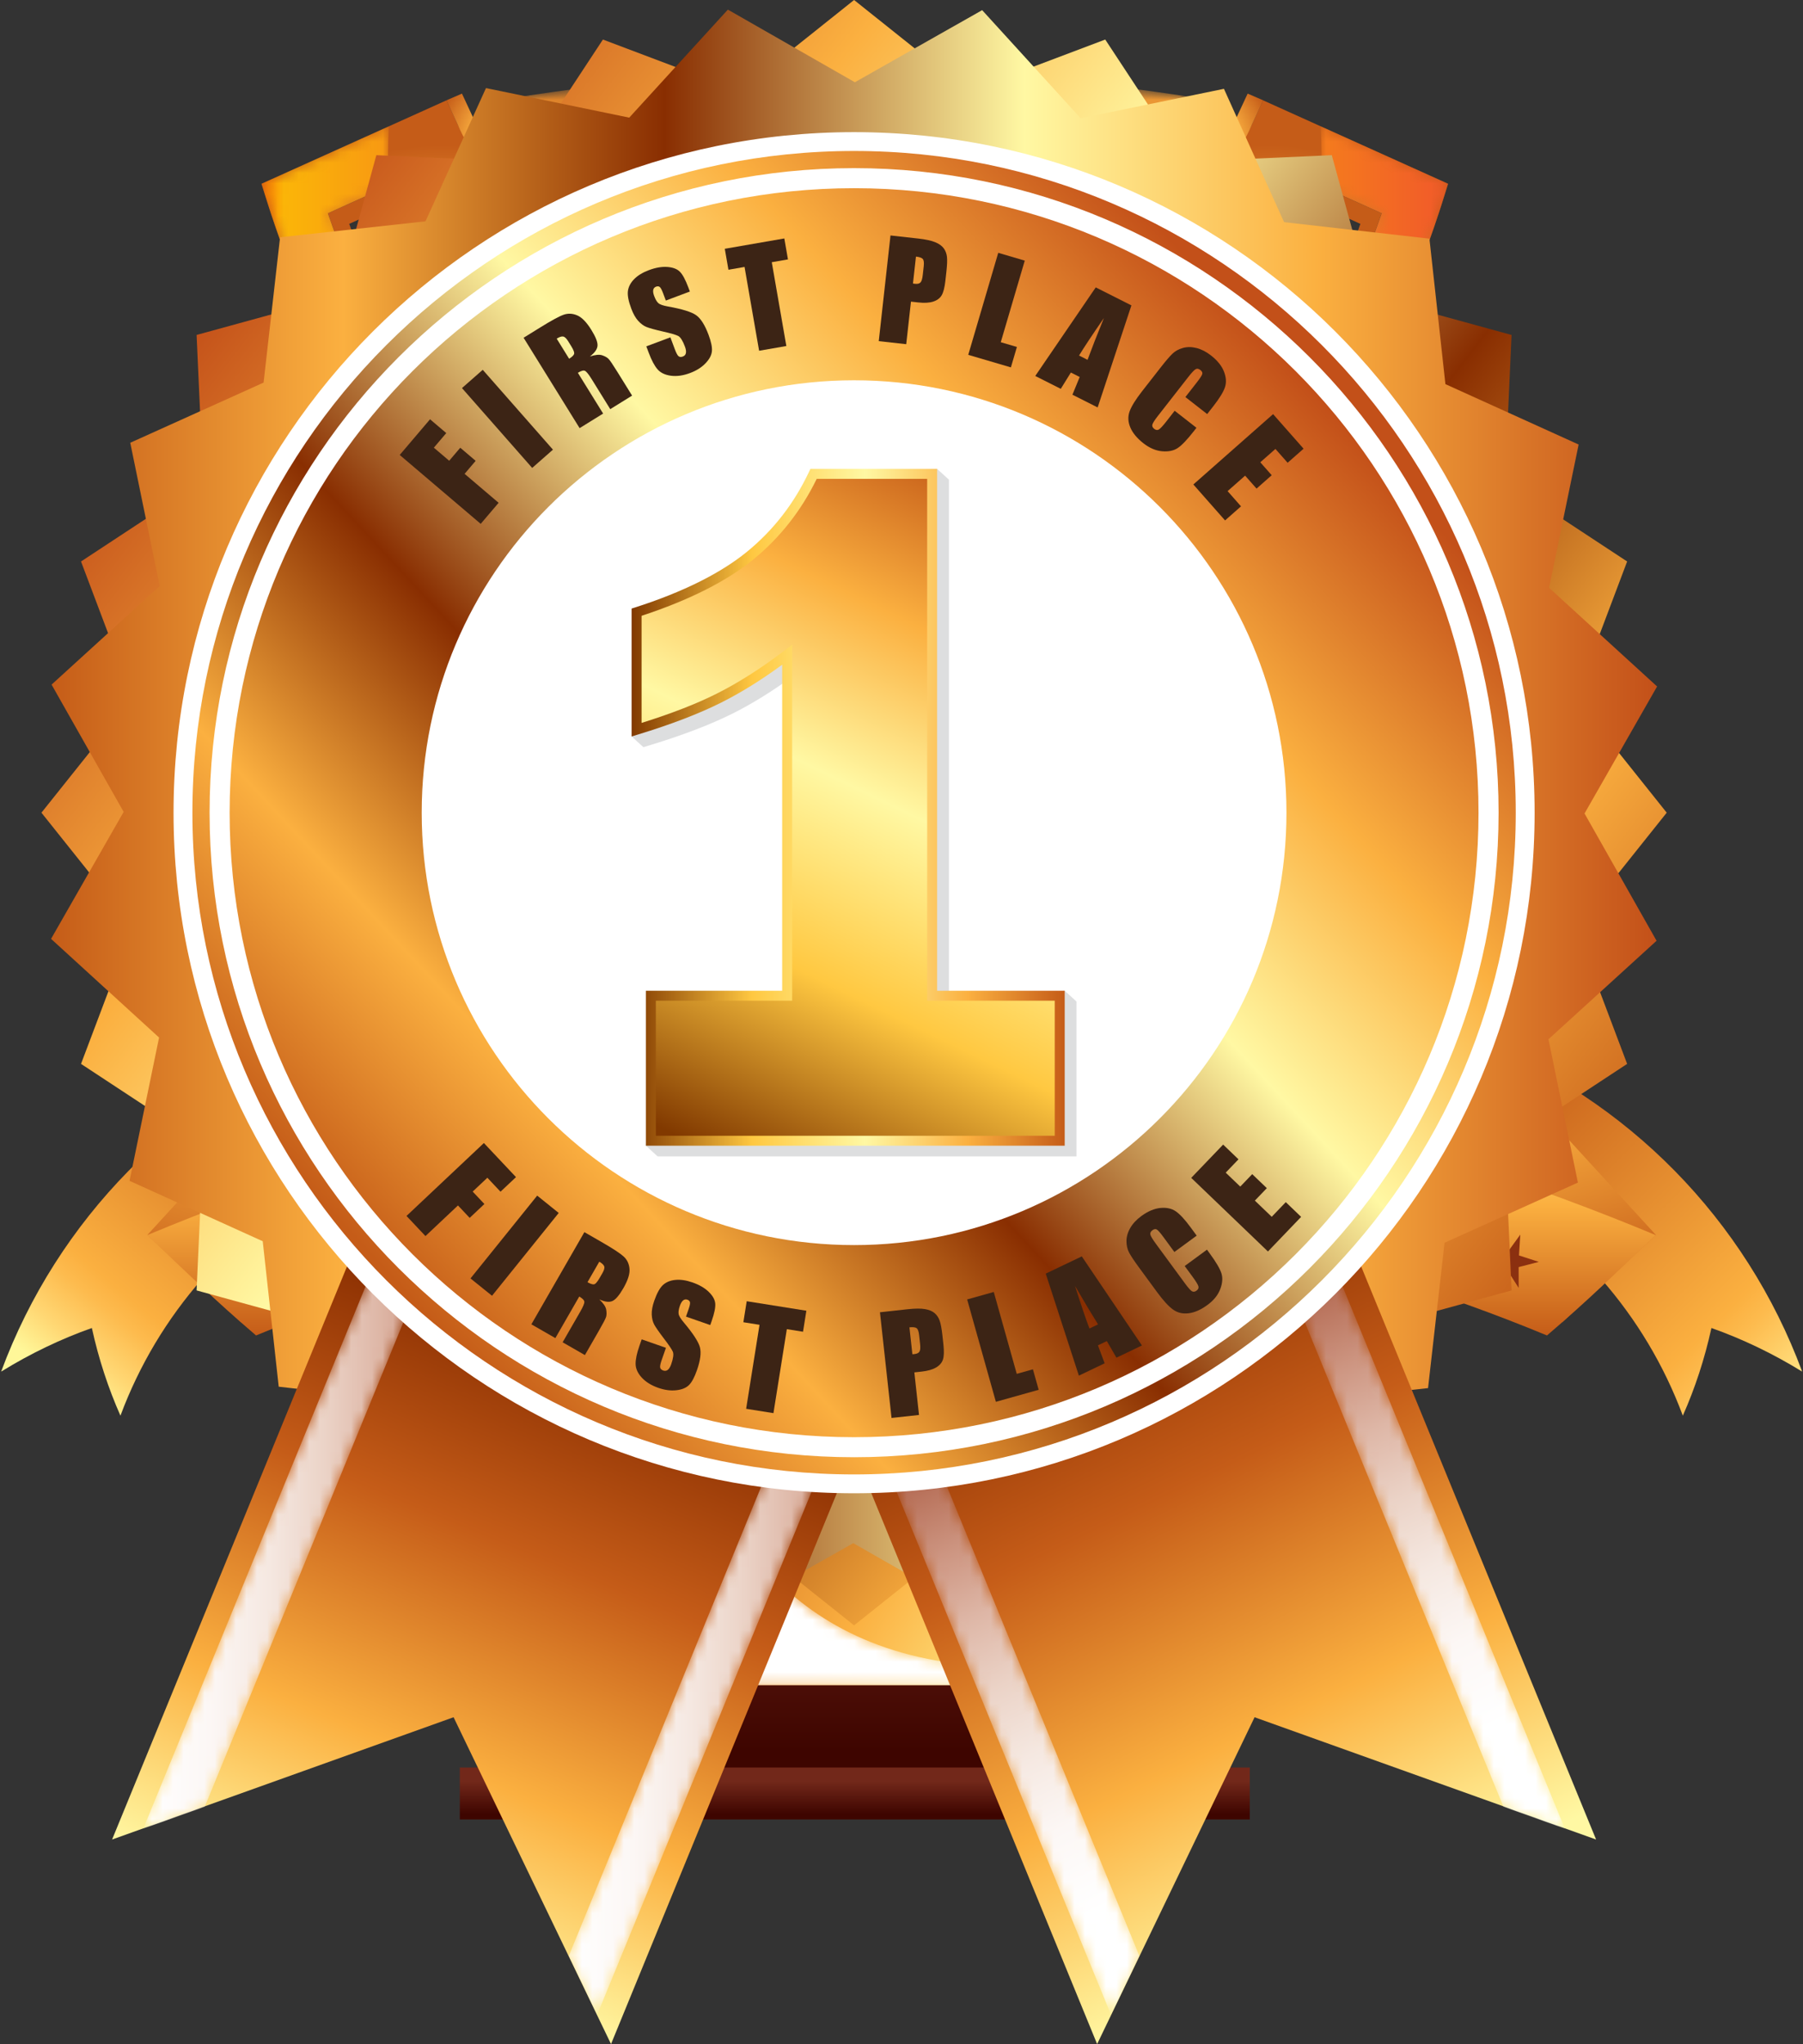 <svg width="172" height="195" viewBox="0 0 172 195" fill="none" xmlns="http://www.w3.org/2000/svg">
<rect x="0" y="0" width="172" height="195" fill="#333333" stroke="none"/>
<path d="M140.986 99.254V112.67C149.899 117.437 156.92 125.333 160.536 135.041C161.692 132.44 162.615 129.641 163.264 126.68C166.168 127.706 169.075 129.086 171.919 130.838C166.531 116.285 155.212 104.861 140.986 99.254Z" fill="url(#paint0_linear_224_13033)"/>
<path d="M149.035 126.132L132.008 107.413L140.958 99.223L157.97 117.808L149.035 126.132Z" fill="url(#paint1_linear_224_13033)"/>
<path d="M31.043 99.254V112.67C22.127 117.437 15.107 125.333 11.49 135.041C10.335 132.44 9.413 129.641 8.763 126.68C5.858 127.706 2.952 129.086 0.109 130.838C5.495 116.285 16.814 104.861 31.043 99.254Z" fill="url(#paint2_linear_224_13033)"/>
<path d="M22.993 126.132L40.019 107.413L31.069 99.223L14.055 117.808L22.993 126.132Z" fill="url(#paint3_linear_224_13033)"/>
<path d="M117.763 170.906H45.326L53.027 131.812H110.062L117.763 170.906Z" fill="url(#paint4_linear_224_13033)"/>
<path d="M110.037 131.812H53.051L58.023 122.953H104.961L110.037 131.812Z" fill="url(#paint5_linear_224_13033)"/>
<path d="M119.224 168.605H43.865V173.559H119.224V168.605Z" fill="url(#paint6_linear_224_13033)"/>
<path d="M100.234 138.812H62.875V160.748H100.234V138.812Z" fill="url(#paint7_linear_224_13033)"/>
<mask id="mask0_224_13033" style="mask-type:alpha" maskUnits="userSpaceOnUse" x="62" y="138" width="39" height="23">
<path d="M100.208 160.748H62.85V138.812H66.946C69.02 145.458 76.403 160.685 100.208 158.826V160.748Z" fill="url(#paint8_linear_224_13033)"/>
</mask>
<g mask="url(#mask0_224_13033)">
<path d="M100.21 160.748H62.852V138.812H66.948C69.022 145.458 76.405 160.685 100.21 158.826V160.748Z" fill="url(#paint9_linear_224_13033)"/>
</g>
<path d="M103.848 62.997V57.834C116.31 57.834 127.605 32.541 131.811 20.344L122.898 16.32C117.735 24.804 109.594 25.069 109.223 25.074L109.123 19.911L109.171 22.494L109.099 19.914C109.373 19.902 115.839 19.572 119.419 11.883L120.494 9.57L138.143 17.532L137.455 19.72C137.318 20.154 134.05 30.439 128.474 40.894C120.657 55.563 112.371 62.997 103.848 62.997Z" fill="url(#paint10_radial_224_13033)"/>
<path d="M119.022 8.93L117.946 11.243C116.472 14.405 114.085 16.439 111.764 17.552V19.307L111.87 19.277C111.87 19.277 117.09 17.522 119.437 11.861L120.504 9.568L119.022 8.93Z" fill="url(#paint11_radial_224_13033)"/>
<path d="M107.707 57.045C118.588 52.683 128.039 31.266 131.804 20.343L122.891 16.32C122.57 16.845 122.24 17.334 121.9 17.802L129.775 21.355C126.245 31.599 117.722 51.054 107.707 57.045Z" fill="url(#paint12_radial_224_13033)"/>
<mask id="mask1_224_13033" style="mask-type:alpha" maskUnits="userSpaceOnUse" x="103" y="12" width="36" height="51">
<path d="M138.143 17.532L125.999 12.055C126.076 13.744 126.106 15.664 126.037 17.734L131.811 20.344C127.604 32.542 116.309 57.834 103.848 57.834V62.997C112.371 62.997 120.657 55.563 128.475 40.894C134.051 30.439 137.319 20.154 137.455 19.719L138.143 17.532Z" fill="url(#paint13_linear_224_13033)"/>
</mask>
<g mask="url(#mask1_224_13033)">
<path d="M138.143 17.532L125.999 12.055C126.076 13.744 126.106 15.664 126.037 17.734L131.811 20.344C127.604 32.542 116.309 57.834 103.848 57.834V62.997C112.371 62.997 120.657 55.563 128.475 40.894C134.051 30.439 137.319 20.154 137.455 19.719L138.143 17.532Z" fill="url(#paint14_linear_224_13033)"/>
</g>
<path d="M59.241 62.997V57.834C46.78 57.834 35.483 32.541 31.278 20.344L40.191 16.32C45.355 24.804 53.495 25.069 53.866 25.074L53.968 19.911L53.917 22.494L53.99 19.914C53.715 19.902 47.249 19.572 43.67 11.883L42.593 9.57L24.945 17.532L25.635 19.72C25.77 20.154 29.037 30.439 34.614 40.894C42.432 55.563 50.718 62.997 59.241 62.997Z" fill="url(#paint15_radial_224_13033)"/>
<path d="M44.069 8.93L45.145 11.243C46.617 14.405 49.005 16.439 51.327 17.552V19.307L51.221 19.277C51.221 19.277 46.001 17.522 43.653 11.861L42.586 9.568L44.069 8.93Z" fill="url(#paint16_radial_224_13033)"/>
<path d="M55.383 57.045C44.502 52.683 35.05 31.266 31.285 20.343L40.198 16.32C40.519 16.845 40.849 17.334 41.19 17.802L33.315 21.355C36.843 31.599 45.367 51.054 55.383 57.045Z" fill="url(#paint17_radial_224_13033)"/>
<mask id="mask2_224_13033" style="mask-type:alpha" maskUnits="userSpaceOnUse" x="24" y="12" width="36" height="51">
<path d="M24.945 17.532L37.09 12.055C37.013 13.744 36.983 15.664 37.052 17.734L31.279 20.344C35.484 32.542 46.78 57.834 59.242 57.834V62.997C50.719 62.997 42.433 55.563 34.615 40.894C29.038 30.439 25.771 20.154 25.636 19.719L24.945 17.532Z" fill="url(#paint18_linear_224_13033)"/>
</mask>
<g mask="url(#mask2_224_13033)">
<path d="M24.945 17.532L37.09 12.055C37.013 13.744 36.983 15.664 37.052 17.734L31.279 20.344C35.484 32.542 46.78 57.834 59.242 57.834V62.997C50.719 62.997 42.433 55.563 34.615 40.894C29.038 30.439 25.771 20.154 25.636 19.719L24.945 17.532Z" fill="url(#paint19_linear_224_13033)"/>
</g>
<path d="M96.817 120.928C96.817 122.089 89.968 124.967 81.52 124.967C73.072 124.967 66.223 122.089 66.223 120.928C66.223 119.761 73.072 118.816 81.52 118.816C89.968 118.816 96.817 119.761 96.817 120.928Z" fill="url(#paint20_linear_224_13033)"/>
<path d="M95.275 122.118C86.636 125.799 76.45 125.799 67.813 122.118C66.388 121.5 66.226 120.858 66.226 120.867C65.648 121.698 65.07 122.523 64.492 123.357C64.174 123.81 62.99 125.481 65.24 126.474C75.495 130.846 87.592 130.846 97.847 126.474C100.096 125.481 98.913 123.81 98.594 123.357C98.017 122.523 97.44 121.698 96.861 120.867C96.861 120.858 96.699 121.5 95.275 122.118Z" fill="url(#paint21_radial_224_13033)"/>
<path d="M83.68 99.625C83.68 89.257 86.744 84.821 87.569 83.812H81.545H75.519C76.343 84.821 79.409 89.257 79.409 99.625C79.409 109.306 77.871 112.7 76.251 114.95L81.545 118.346L86.837 114.761C85.217 112.511 83.68 109.306 83.68 99.625Z" fill="url(#paint22_radial_224_13033)"/>
<mask id="mask3_224_13033" style="mask-type:alpha" maskUnits="userSpaceOnUse" x="75" y="83" width="11" height="36">
<path d="M75.488 83.812C76.312 84.821 79.376 89.257 79.376 99.625C79.376 109.306 77.839 112.7 76.22 114.95L81.512 118.346L84.457 116.351C80.758 109.463 77.516 97.784 85.879 83.812H81.512H75.488Z" fill="url(#paint23_linear_224_13033)"/>
</mask>
<g mask="url(#mask3_224_13033)">
<path d="M75.49 83.812C76.314 84.821 79.378 89.257 79.378 99.625C79.378 109.306 77.841 112.7 76.222 114.95L81.514 118.346L84.459 116.351C80.76 109.463 77.518 97.784 85.881 83.812H81.514H75.49Z" fill="url(#paint24_linear_224_13033)"/>
</g>
<mask id="mask4_224_13033" style="mask-type:alpha" maskUnits="userSpaceOnUse" x="49" y="6" width="65" height="63">
<path d="M111.855 25.277L113.426 9.224C113.426 9.224 94.098 6.215 81.548 6.215C68.996 6.215 49.668 9.224 49.668 9.224L53.938 52.901C53.938 59.045 56.898 64.394 60.967 68.909C61.555 52.148 69.207 25.517 111.855 25.277Z" fill="url(#paint25_linear_224_13033)"/>
</mask>
<g mask="url(#mask4_224_13033)">
<path d="M111.853 25.277L113.424 9.224C113.424 9.224 94.096 6.215 81.546 6.215C68.994 6.215 49.666 9.224 49.666 9.224L53.936 52.901C53.936 59.045 56.896 64.394 60.965 68.909C61.553 52.148 69.205 25.517 111.853 25.277Z" fill="url(#paint26_linear_224_13033)"/>
</g>
<mask id="mask5_224_13033" style="mask-type:alpha" maskUnits="userSpaceOnUse" x="73" y="80" width="16" height="5">
<path d="M75.264 80.258C74.468 80.258 73.824 80.906 73.824 81.701V82.781C73.824 83.579 74.468 84.22 75.264 84.22H85.644C86.391 82.942 87.231 81.643 88.181 80.327C88.049 80.288 87.91 80.258 87.765 80.258H75.264Z" fill="url(#paint27_linear_224_13033)"/>
</mask>
<g mask="url(#mask5_224_13033)">
<path d="M75.264 80.258C74.468 80.258 73.824 80.906 73.824 81.701V82.781C73.824 83.579 74.468 84.22 75.264 84.22H85.644C86.391 82.942 87.231 81.643 88.181 80.327C88.049 80.288 87.91 80.258 87.765 80.258H75.264Z" fill="url(#paint28_linear_224_13033)"/>
</g>
<mask id="mask6_224_13033" style="mask-type:alpha" maskUnits="userSpaceOnUse" x="73" y="114" width="16" height="9">
<path d="M76.223 114.949L73.074 121.195C77.919 122.899 83.162 123.139 88.083 121.774C87.113 120.601 85.657 118.642 84.286 116.023C81.455 117.079 79.034 116.62 76.223 114.949Z" fill="url(#paint29_linear_224_13033)"/>
</mask>
<g mask="url(#mask6_224_13033)">
<path d="M76.223 114.949L73.074 121.195C77.919 122.899 83.162 123.139 88.083 121.774C87.113 120.601 85.657 118.642 84.286 116.023C81.455 117.079 79.034 116.62 76.223 114.949Z" fill="url(#paint30_linear_224_13033)"/>
</g>
<mask id="mask7_224_13033" style="mask-type:alpha" maskUnits="userSpaceOnUse" x="63" y="120" width="35" height="10">
<path d="M97.687 122.055C97.411 121.656 97.137 121.263 96.861 120.867C96.861 120.858 96.699 121.504 95.275 122.118C86.636 125.799 76.45 125.799 67.813 122.118C66.388 121.503 66.226 120.858 66.226 120.867C65.648 121.698 65.07 122.526 64.492 123.357C64.174 123.81 62.99 125.481 65.24 126.474C70.346 128.649 75.912 129.741 81.477 129.75C84.415 127.798 90.439 124.191 97.687 122.055Z" fill="url(#paint31_linear_224_13033)"/>
</mask>
<g mask="url(#mask7_224_13033)">
<path d="M97.687 122.055C97.411 121.656 97.137 121.263 96.861 120.867C96.861 120.858 96.699 121.504 95.275 122.118C86.636 125.799 76.45 125.799 67.813 122.118C66.388 121.503 66.226 120.858 66.226 120.867C65.648 121.698 65.07 122.526 64.492 123.357C64.174 123.81 62.99 125.481 65.24 126.474C70.346 128.649 75.912 129.741 81.477 129.75C84.415 127.798 90.439 124.191 97.687 122.055Z" fill="url(#paint32_linear_224_13033)"/>
</g>
<path d="M157.957 117.821C134.434 108.035 110.014 102.221 86.02 101.84C86.014 101.84 86.007 101.84 86 101.84C85.996 101.84 85.988 101.84 85.981 101.84C61.988 102.221 37.567 108.035 14.043 117.821C18.243 121.79 20.343 123.89 24.426 127.391C44.157 119.216 65.053 114.965 86 114.614C106.948 114.965 127.846 119.216 147.576 127.391C151.661 123.89 153.759 121.79 157.957 117.821Z" fill="url(#paint33_linear_224_13033)"/>
<path d="M56.51 111.141C56.641 110.733 56.83 110.308 57.076 109.866C57.485 109.14 58.022 108.423 58.685 107.714C59.348 107.004 60.057 106.418 60.817 105.951C61.147 105.737 61.484 105.558 61.831 105.418C62.176 105.275 62.518 105.178 62.853 105.125C62.975 105.106 63.092 105.094 63.207 105.089C63.321 105.087 63.431 105.085 63.537 105.087C63.856 105.104 64.097 105.197 64.263 105.367C64.43 105.536 64.536 105.77 64.584 106.07C64.617 106.276 64.623 106.511 64.604 106.777C64.583 107.044 64.541 107.326 64.474 107.624C64.436 107.812 64.396 108.006 64.351 108.203C64.305 108.403 64.256 108.603 64.201 108.802C64.171 108.913 64.141 109.022 64.111 109.133C64.081 109.243 64.049 109.348 64.018 109.45C63.88 109.912 63.751 110.347 63.63 110.753C63.508 111.16 63.429 111.487 63.392 111.733L65.086 111.462C65.068 111.532 65.046 111.618 65.019 111.716C64.992 111.817 64.96 111.937 64.926 112.076C64.896 112.253 64.867 112.391 64.84 112.492C64.814 112.593 64.785 112.665 64.753 112.707C64.737 112.729 64.72 112.746 64.703 112.758C64.686 112.771 64.668 112.779 64.65 112.782C64.641 112.783 64.63 112.781 64.62 112.772C64.611 112.773 64.603 112.775 64.599 112.776C64.594 112.776 64.587 112.777 64.578 112.779L62.953 113.038C62.893 113.201 62.823 113.395 62.743 113.617C62.663 113.841 62.581 114.073 62.496 114.317C62.462 114.399 62.428 114.482 62.399 114.563C62.369 114.643 62.342 114.725 62.316 114.805C62.213 115.062 62.111 115.29 62.009 115.494C61.907 115.696 61.808 115.849 61.709 115.951C61.694 115.981 61.595 116.018 61.411 116.062C61.226 116.107 61.028 116.15 60.813 116.194C60.704 116.22 60.597 116.241 60.494 116.258C60.392 116.274 60.297 116.289 60.214 116.302C60.14 116.315 60.075 116.325 60.024 116.332C59.973 116.341 59.934 116.348 59.906 116.351C59.958 116.266 60.056 116.107 60.196 115.874C60.336 115.641 60.483 115.382 60.639 115.099C60.661 115.048 60.682 115.001 60.704 114.959C60.726 114.919 60.752 114.875 60.783 114.832C60.971 114.448 61.127 114.099 61.25 113.789C61.371 113.477 61.38 113.316 61.272 113.303L60.546 113.433C60.396 113.458 60.313 113.447 60.297 113.402C60.28 113.357 60.316 113.222 60.404 112.997C60.415 112.947 60.431 112.893 60.451 112.838C60.47 112.783 60.49 112.724 60.51 112.665C60.522 112.625 60.536 112.581 60.553 112.535C60.569 112.489 60.584 112.451 60.599 112.42C60.626 112.349 60.655 112.286 60.685 112.234C60.715 112.182 60.748 112.153 60.785 112.147L61.836 111.979C61.884 111.856 61.933 111.729 61.983 111.597C62.034 111.465 62.087 111.327 62.14 111.185C62.222 110.922 62.307 110.651 62.39 110.369C62.474 110.087 62.555 109.802 62.635 109.511C62.737 109.131 62.83 108.758 62.915 108.389C62.999 108.021 63.076 107.684 63.141 107.376C63.149 107.365 63.153 107.352 63.157 107.338C63.158 107.323 63.16 107.312 63.158 107.301C63.168 107.251 63.18 107.202 63.191 107.153C63.203 107.103 63.209 107.055 63.211 107.006C63.227 106.928 63.236 106.85 63.239 106.772C63.24 106.695 63.237 106.633 63.23 106.587C63.227 106.568 63.224 106.549 63.221 106.53C63.218 106.512 63.212 106.498 63.2 106.491C63.186 106.465 63.144 106.449 63.071 106.446C62.998 106.444 62.907 106.451 62.794 106.469C62.607 106.499 62.371 106.565 62.087 106.669C61.801 106.772 61.517 106.922 61.233 107.121C61.215 107.133 61.2 107.142 61.187 107.149C61.173 107.156 61.158 107.166 61.142 107.178C61.124 107.19 61.105 107.203 61.083 107.216C61.061 107.229 61.041 107.243 61.025 107.254C60.648 107.544 60.327 107.824 60.06 108.098C59.791 108.371 59.54 108.659 59.301 108.965C59.149 109.161 59 109.365 58.852 109.575C58.704 109.785 58.548 110.015 58.386 110.26C58.365 110.302 58.34 110.341 58.313 110.379C58.286 110.418 58.26 110.457 58.238 110.499C58.195 110.583 58.149 110.664 58.105 110.744C58.062 110.822 58.015 110.898 57.97 110.973C57.86 111.192 57.774 111.397 57.709 111.59C57.644 111.782 57.619 111.924 57.633 112.018C57.639 112.055 57.648 112.082 57.66 112.1C57.672 112.117 57.693 112.128 57.723 112.133C57.732 112.132 57.744 112.132 57.76 112.135C57.775 112.138 57.786 112.138 57.795 112.136C57.814 112.133 57.831 112.133 57.846 112.135C57.86 112.138 57.872 112.138 57.883 112.136C58.06 112.107 58.242 112.01 58.431 111.841C58.619 111.672 58.803 111.462 58.985 111.214C59.096 111.071 59.203 110.918 59.306 110.753C59.41 110.588 59.508 110.422 59.607 110.252C59.862 109.82 60.083 109.423 60.264 109.064C60.446 108.705 60.564 108.515 60.62 108.498C60.629 108.496 60.672 108.559 60.75 108.685C60.827 108.811 60.91 108.968 60.996 109.156C61.035 109.216 61.073 109.282 61.107 109.352C61.143 109.424 61.176 109.495 61.206 109.567C61.222 109.611 61.242 109.66 61.264 109.708C61.287 109.757 61.306 109.805 61.323 109.85C61.263 110.012 61.155 110.238 61.001 110.527C60.845 110.815 60.659 111.119 60.443 111.44C60.208 111.774 59.945 112.102 59.651 112.421C59.357 112.741 59.054 112.998 58.739 113.192C58.626 113.267 58.513 113.329 58.396 113.375C58.279 113.423 58.16 113.462 58.041 113.491C58.032 113.492 58.023 113.494 58.014 113.495C58.004 113.496 57.994 113.498 57.985 113.5C57.976 113.501 57.966 113.503 57.956 113.503C57.947 113.504 57.939 113.506 57.93 113.507C57.538 113.579 57.232 113.54 57.011 113.389C56.791 113.237 56.632 113.059 56.532 112.855C56.491 112.775 56.458 112.695 56.436 112.612C56.413 112.53 56.397 112.45 56.385 112.377C56.381 112.358 56.377 112.336 56.374 112.314C56.37 112.29 56.367 112.269 56.364 112.249C56.33 111.92 56.378 111.549 56.51 111.141Z" fill="#8B3010"/>
<path d="M68.848 109.341C68.603 110.085 68.409 110.684 68.263 111.139C68.14 111.535 68.023 111.909 67.912 112.261C67.803 112.612 67.735 112.846 67.711 112.963C67.704 112.973 67.699 112.984 67.701 112.992C67.702 113.012 67.702 113.026 67.7 113.036C67.695 113.045 67.695 113.06 67.697 113.078C67.701 113.106 67.709 113.129 67.719 113.147C67.731 113.164 67.755 113.171 67.794 113.166C67.841 113.161 67.895 113.14 67.958 113.105C68.019 113.068 68.104 113.01 68.209 112.931C68.485 112.698 68.687 112.52 68.816 112.394C68.944 112.269 69.053 112.158 69.148 112.062C69.155 112.052 69.164 112.041 69.171 112.031C69.179 112.021 69.184 112.01 69.182 112.001C69.191 111.999 69.198 111.996 69.203 111.991C69.206 111.986 69.213 111.979 69.221 111.966C69.238 111.956 69.246 111.945 69.246 111.935C69.263 111.924 69.278 111.91 69.291 111.894C69.303 111.879 69.318 111.865 69.336 111.854C69.378 111.81 69.422 111.792 69.465 111.802C69.508 111.81 69.538 111.872 69.552 111.984C69.552 111.994 69.555 112.01 69.556 112.034C69.559 112.058 69.568 112.082 69.58 112.109C69.584 112.138 69.588 112.166 69.591 112.194C69.594 112.223 69.598 112.256 69.603 112.293C69.606 112.32 69.61 112.353 69.615 112.391C69.619 112.428 69.617 112.463 69.612 112.491C69.613 112.586 69.605 112.677 69.587 112.766C69.57 112.854 69.526 112.935 69.46 113.01C69.307 113.171 69.151 113.321 68.992 113.459C68.833 113.597 68.67 113.729 68.503 113.853C68.363 113.955 68.226 114.051 68.088 114.138C67.951 114.227 67.816 114.306 67.681 114.38C67.619 114.416 67.526 114.453 67.402 114.492C67.277 114.531 67.151 114.562 67.021 114.588C67.011 114.59 67 114.59 66.985 114.593C66.972 114.594 66.96 114.595 66.951 114.595C66.838 114.609 66.73 114.614 66.63 114.606C66.529 114.599 66.442 114.572 66.37 114.524C66.309 114.483 66.26 114.432 66.23 114.369C66.198 114.306 66.179 114.241 66.171 114.175C66.157 114.062 66.166 113.935 66.196 113.794C66.227 113.652 66.262 113.508 66.302 113.359L66.3 113.346C66.328 113.266 66.352 113.187 66.372 113.109C66.391 113.029 66.406 112.957 66.416 112.889L66.402 112.877C66.341 112.932 66.293 112.975 66.259 113.007L66.26 113.022C66.244 113.034 66.225 113.047 66.209 113.064C66.191 113.08 66.179 113.094 66.171 113.105C66.154 113.126 66.134 113.154 66.11 113.19C66.086 113.226 66.051 113.261 66.008 113.295C65.999 113.305 65.992 113.319 65.984 113.334C65.976 113.349 65.969 113.362 65.96 113.371C65.918 113.415 65.876 113.451 65.837 113.48C65.798 113.508 65.763 113.524 65.736 113.527C65.717 113.531 65.697 113.48 65.675 113.378C65.654 113.276 65.634 113.159 65.618 113.028C65.618 113.018 65.617 113.012 65.617 113.007C65.616 113.001 65.616 112.995 65.614 112.984C65.599 112.854 65.588 112.734 65.585 112.624C65.581 112.515 65.588 112.45 65.605 112.429C65.638 112.387 65.69 112.318 65.766 112.224C65.841 112.129 65.923 112.029 66.014 111.922C66.099 111.826 66.175 111.735 66.246 111.645C66.316 111.556 66.372 111.484 66.414 111.432C66.454 111.379 66.514 111.303 66.594 111.204C66.672 111.104 66.758 111 66.849 110.894C66.858 110.885 66.865 110.874 66.874 110.862C66.881 110.853 66.89 110.841 66.898 110.831C66.988 110.706 67.069 110.592 67.143 110.487C67.216 110.384 67.269 110.301 67.299 110.241C67.308 110.23 67.316 110.214 67.323 110.195C67.329 110.176 67.337 110.156 67.344 110.135C67.36 110.105 67.374 110.067 67.388 110.022C67.401 109.979 67.414 109.936 67.43 109.896C67.455 109.799 67.488 109.665 67.525 109.499L68.848 109.341ZM68.11 108.373C67.998 108.262 67.922 108.133 67.885 107.986C67.884 107.976 67.884 107.969 67.882 107.964C67.882 107.959 67.88 107.953 67.88 107.943C67.879 107.934 67.877 107.925 67.876 107.916C67.876 107.906 67.879 107.892 67.886 107.871C67.886 107.862 67.884 107.853 67.882 107.845C67.881 107.834 67.881 107.826 67.879 107.816C67.884 107.615 67.954 107.427 68.091 107.255C68.227 107.081 68.382 106.97 68.557 106.921C68.566 106.919 68.578 106.917 68.593 106.916C68.606 106.915 68.623 106.912 68.642 106.91C68.652 106.908 68.658 106.908 68.664 106.907C68.668 106.907 68.674 106.905 68.685 106.905C68.892 106.889 69.059 106.943 69.183 107.066C69.306 107.189 69.38 107.345 69.402 107.532C69.406 107.561 69.41 107.589 69.412 107.618C69.415 107.645 69.413 107.673 69.41 107.703C69.402 107.733 69.399 107.762 69.397 107.791C69.396 107.819 69.389 107.849 69.372 107.879C69.331 108.017 69.255 108.151 69.142 108.278C69.028 108.406 68.87 108.482 68.663 108.508C68.654 108.509 68.642 108.511 68.627 108.512C68.614 108.513 68.597 108.515 68.579 108.518C68.379 108.531 68.224 108.482 68.11 108.373Z" fill="#8B3010"/>
<path d="M70.658 109.322C70.616 109.23 70.591 109.139 70.583 109.044C70.568 108.884 70.593 108.728 70.659 108.574C70.726 108.421 70.803 108.307 70.891 108.232C70.919 108.22 70.943 108.206 70.966 108.19C70.988 108.173 71.008 108.164 71.027 108.163C71.073 108.15 71.117 108.137 71.159 108.129C71.201 108.121 71.242 108.113 71.28 108.11C71.476 108.092 71.645 108.127 71.787 108.212C71.927 108.299 72.015 108.407 72.047 108.537C72.06 108.584 72.071 108.625 72.08 108.662C72.087 108.699 72.093 108.737 72.096 108.774C72.113 108.838 72.129 108.894 72.147 108.941C72.166 108.986 72.191 109.021 72.222 109.047C72.231 109.047 72.24 109.045 72.251 109.044C72.251 109.054 72.257 109.059 72.266 109.057C72.294 109.054 72.332 109.047 72.377 109.032C72.424 109.018 72.479 108.998 72.544 108.975C72.599 108.96 72.662 108.945 72.731 108.928C72.802 108.912 72.869 108.901 72.935 108.895C73.01 108.888 73.085 108.888 73.163 108.895C73.24 108.903 73.313 108.927 73.383 108.967C73.532 109.039 73.64 109.128 73.708 109.236C73.774 109.344 73.818 109.462 73.841 109.595C73.844 109.632 73.846 109.674 73.846 109.722C73.844 109.77 73.837 109.814 73.822 109.853C73.817 109.9 73.806 109.946 73.792 109.991C73.777 110.034 73.764 110.081 73.748 110.13C73.697 110.296 73.636 110.474 73.562 110.66C73.49 110.847 73.415 111.04 73.339 111.238C73.331 111.257 73.323 111.273 73.315 111.289C73.307 111.304 73.304 111.322 73.306 111.34C73.22 111.538 73.141 111.733 73.069 111.924C72.996 112.117 72.929 112.292 72.868 112.449C72.869 112.458 72.864 112.469 72.857 112.478C72.86 112.517 72.878 112.55 72.908 112.58C72.939 112.611 72.978 112.623 73.026 112.618C73.046 112.626 73.062 112.627 73.076 112.622C73.089 112.615 73.106 112.606 73.124 112.596C73.187 112.561 73.278 112.5 73.399 112.413C73.519 112.327 73.646 112.233 73.778 112.136C73.805 112.104 73.831 112.078 73.858 112.058C73.883 112.036 73.915 112.015 73.951 111.992C74.065 111.896 74.168 111.799 74.258 111.706C74.35 111.612 74.416 111.54 74.459 111.487C74.5 111.417 74.534 111.369 74.56 111.343C74.585 111.316 74.608 111.298 74.626 111.286C74.635 111.286 74.646 111.287 74.655 111.291C74.665 111.295 74.674 111.301 74.684 111.31C74.695 111.317 74.706 111.326 74.716 111.335C74.726 111.343 74.737 111.352 74.748 111.361C74.778 111.386 74.807 111.449 74.836 111.551C74.865 111.653 74.884 111.766 74.896 111.887C74.905 111.992 74.908 112.091 74.902 112.186C74.898 112.282 74.872 112.351 74.829 112.393C74.752 112.477 74.662 112.566 74.562 112.66C74.461 112.754 74.355 112.85 74.239 112.946C74.004 113.16 73.735 113.359 73.433 113.55C73.133 113.739 72.812 113.887 72.472 113.995C72.417 114.019 72.364 114.035 72.313 114.046C72.26 114.055 72.212 114.062 72.164 114.067C71.929 114.088 71.735 114.04 71.58 113.921C71.428 113.802 71.337 113.65 71.31 113.462C71.306 113.415 71.309 113.364 71.318 113.312C71.327 113.259 71.335 113.208 71.339 113.16C71.402 112.926 71.47 112.701 71.54 112.485C71.609 112.271 71.682 112.059 71.757 111.852C71.857 111.587 71.96 111.317 72.066 111.041C72.175 110.765 72.284 110.465 72.396 110.141C72.404 110.131 72.408 110.122 72.407 110.111C72.407 110.102 72.406 110.093 72.404 110.084C72.401 110.047 72.377 110.02 72.333 110.005C72.289 109.989 72.234 109.986 72.168 109.991C72.149 109.995 72.131 109.996 72.112 109.998C72.092 109.999 72.07 110.007 72.043 110.019C71.987 110.034 71.932 110.055 71.878 110.083C71.824 110.112 71.785 110.147 71.759 110.187C71.726 110.247 71.703 110.29 71.686 110.316C71.67 110.342 71.657 110.364 71.65 110.384C71.634 110.423 71.604 110.478 71.559 110.549C71.512 110.619 71.392 110.782 71.199 111.038C71.131 111.129 71.061 111.222 70.989 111.314C70.917 111.407 70.842 111.498 70.765 111.592C70.723 111.643 70.68 111.695 70.638 111.747C70.594 111.798 70.552 111.85 70.51 111.901C70.261 112.19 70.031 112.447 69.819 112.671C69.607 112.894 69.462 113.029 69.381 113.074C69.343 113.087 69.313 113.041 69.288 112.933C69.263 112.827 69.246 112.697 69.231 112.548C69.231 112.538 69.23 112.528 69.228 112.519C69.228 112.51 69.227 112.501 69.227 112.49C69.213 112.359 69.211 112.236 69.221 112.122C69.228 112.006 69.249 111.928 69.284 111.887C69.388 111.782 69.488 111.673 69.581 111.561C69.675 111.447 69.763 111.334 69.848 111.221C70.17 110.803 70.508 110.254 70.862 109.574C70.768 109.497 70.7 109.413 70.658 109.322Z" fill="#8B3010"/>
<path d="M75.112 110.741C75.133 110.715 75.159 110.693 75.185 110.672C75.583 110.229 75.92 109.808 76.198 109.406C76.476 109.003 76.669 108.701 76.779 108.494C76.779 108.485 76.778 108.476 76.778 108.466C76.778 108.456 76.776 108.447 76.776 108.438C76.775 108.419 76.773 108.405 76.773 108.395C76.769 108.32 76.77 108.231 76.778 108.133C76.785 108.032 76.8 107.935 76.823 107.838C76.865 107.607 76.95 107.394 77.079 107.197C77.208 106.998 77.391 106.892 77.626 106.877C77.826 106.863 77.972 106.925 78.066 107.061C78.159 107.198 78.216 107.349 78.237 107.518C78.237 107.529 78.239 107.538 78.239 107.547C78.24 107.556 78.24 107.567 78.24 107.575C78.233 107.595 78.228 107.61 78.23 107.619C78.23 107.628 78.231 107.639 78.231 107.647C78.23 107.761 78.215 107.858 78.186 107.934C78.158 108.012 78.131 108.075 78.105 108.124C78.089 108.154 78.071 108.179 78.054 108.198C78.037 108.219 78.023 108.243 78.016 108.272C78 108.293 77.986 108.315 77.978 108.339C77.97 108.363 77.961 108.39 77.954 108.419C77.956 108.428 77.957 108.453 77.96 108.497C77.961 108.539 77.966 108.593 77.97 108.659C77.974 108.716 77.978 108.782 77.983 108.857C77.987 108.933 77.993 109.013 77.999 109.098C78.002 109.154 78.005 109.209 78.009 109.26C78.012 109.312 78.015 109.366 78.019 109.424C78.031 109.631 78.045 109.827 78.057 110.01C78.069 110.195 78.072 110.325 78.067 110.4C78.065 110.505 78.059 110.624 78.055 110.757C78.049 110.891 78.036 111.025 78.016 111.158C77.992 111.358 77.955 111.552 77.905 111.74C77.856 111.929 77.791 112.082 77.715 112.2C77.772 112.216 77.87 112.179 78.006 112.089C78.142 111.999 78.282 111.894 78.426 111.771C78.453 111.75 78.481 111.729 78.507 111.708C78.534 111.687 78.557 111.667 78.575 111.647C78.69 111.545 78.796 111.45 78.889 111.365C78.984 111.278 79.058 111.209 79.112 111.158C79.121 111.149 79.129 111.139 79.137 111.128C79.146 111.117 79.155 111.108 79.164 111.098C79.182 111.088 79.2 111.074 79.217 111.059C79.236 111.044 79.249 111.031 79.258 111.022C79.314 110.999 79.363 110.997 79.408 111.018C79.452 111.039 79.482 111.111 79.499 111.233C79.512 111.271 79.519 111.314 79.522 111.367C79.525 111.418 79.528 111.467 79.531 111.515C79.539 111.619 79.534 111.725 79.518 111.836C79.499 111.946 79.458 112.055 79.389 112.163C79.149 112.397 78.942 112.586 78.772 112.73C78.709 112.781 78.642 112.835 78.568 112.893C78.496 112.949 78.424 112.999 78.351 113.041C78.288 113.083 78.227 113.121 78.167 113.152C78.107 113.185 78.05 113.212 77.995 113.235C77.746 113.346 77.544 113.421 77.391 113.458C77.237 113.497 77.095 113.519 76.963 113.528C76.943 113.53 76.927 113.531 76.913 113.531C76.898 113.533 76.881 113.535 76.864 113.535C76.825 113.537 76.786 113.542 76.744 113.549C76.702 113.557 76.656 113.563 76.609 113.566C76.534 113.57 76.471 113.581 76.42 113.599C76.369 113.617 76.325 113.637 76.287 113.658L76.274 113.659C76.238 113.681 76.196 113.7 76.15 113.716C76.103 113.734 76.043 113.745 75.966 113.749C75.9 113.754 75.818 113.749 75.717 113.737C75.617 113.724 75.486 113.704 75.323 113.677C75.236 113.654 75.158 113.608 75.086 113.536C75.016 113.466 74.959 113.388 74.915 113.305C74.892 113.26 74.876 113.215 74.864 113.173C74.852 113.132 74.845 113.092 74.843 113.054C74.842 113.035 74.84 113.023 74.84 113.019C74.84 113.014 74.839 113.007 74.839 112.998C74.84 112.884 74.872 112.806 74.93 112.765C74.989 112.723 75.056 112.699 75.131 112.695C75.179 112.691 75.224 112.691 75.266 112.693C75.309 112.695 75.35 112.7 75.389 112.707C75.531 112.716 75.643 112.728 75.725 112.742C75.806 112.756 75.875 112.761 75.932 112.756C75.941 112.756 75.95 112.756 75.96 112.755C75.969 112.755 75.979 112.754 75.989 112.754C76.025 112.742 76.059 112.73 76.092 112.719C76.125 112.707 76.158 112.686 76.194 112.655C76.313 112.581 76.412 112.43 76.492 112.202C76.572 111.975 76.638 111.737 76.687 111.486C76.715 111.305 76.734 111.132 76.747 110.971C76.759 110.809 76.762 110.672 76.757 110.558C76.75 110.483 76.743 110.425 76.731 110.383C76.718 110.341 76.702 110.32 76.683 110.322C76.636 110.315 76.501 110.439 76.281 110.689C76.06 110.939 75.817 111.222 75.553 111.532C75.535 111.543 75.52 111.558 75.507 111.578C75.494 111.599 75.479 111.613 75.46 111.624C75.292 111.823 75.129 112.009 74.97 112.181C74.811 112.353 74.673 112.49 74.556 112.591C74.52 112.612 74.493 112.577 74.478 112.484C74.463 112.389 74.452 112.277 74.443 112.144C74.442 112.116 74.439 112.091 74.438 112.067C74.437 112.042 74.434 112.017 74.432 111.989C74.424 111.875 74.423 111.764 74.424 111.657C74.427 111.547 74.432 111.478 74.439 111.448C74.438 111.421 74.468 111.376 74.531 111.314C74.594 111.254 74.66 111.188 74.732 111.116C74.74 111.107 74.75 111.101 74.759 111.101C74.811 111.041 74.865 110.987 74.919 110.94C74.973 110.895 75.012 110.856 75.04 110.826C75.066 110.794 75.09 110.766 75.112 110.741Z" fill="#8B3010"/>
<path d="M82.169 105.449C82.258 105.148 82.349 104.887 82.444 104.665C82.505 104.521 82.565 104.393 82.628 104.281C82.689 104.17 82.747 104.075 82.801 103.997C82.819 103.968 82.842 103.937 82.868 103.902C82.895 103.868 82.922 103.836 82.949 103.806C82.994 103.748 83.047 103.697 83.107 103.651C83.167 103.607 83.224 103.569 83.279 103.537C83.308 103.518 83.333 103.506 83.356 103.5C83.379 103.494 83.405 103.491 83.433 103.49C83.442 103.49 83.45 103.488 83.454 103.488C83.461 103.488 83.466 103.488 83.477 103.488C83.58 103.493 83.668 103.539 83.738 103.626C83.808 103.714 83.845 103.833 83.851 103.985C83.852 104.023 83.852 104.06 83.849 104.098C83.845 104.137 83.841 104.179 83.833 104.227C83.818 104.35 83.788 104.494 83.743 104.656C83.697 104.819 83.645 104.986 83.586 105.16C83.568 105.208 83.555 105.253 83.541 105.296C83.529 105.338 83.515 105.385 83.498 105.433C83.421 105.644 83.35 105.834 83.287 106.008C83.222 106.181 83.177 106.316 83.153 106.41L83.806 106.385C83.861 106.383 83.906 106.416 83.936 106.487C83.968 106.555 83.99 106.643 84.004 106.747C84.005 106.766 84.005 106.789 84.006 106.817C84.008 106.845 84.004 106.869 83.994 106.889C83.981 107.011 83.945 107.127 83.888 107.234C83.831 107.34 83.745 107.394 83.631 107.399L82.852 107.43C82.698 107.834 82.514 108.321 82.299 108.893C82.084 109.464 81.863 110.072 81.633 110.714C81.582 110.857 81.531 111.005 81.48 111.153C81.429 111.302 81.378 111.449 81.327 111.592C81.292 111.678 81.269 111.757 81.258 111.829C81.246 111.899 81.242 111.96 81.243 112.006C81.246 112.073 81.26 112.122 81.285 112.155C81.309 112.187 81.341 112.201 81.378 112.2C81.417 112.199 81.459 112.188 81.505 112.167C81.552 112.146 81.607 112.116 81.672 112.075C81.718 112.045 81.766 112.014 81.817 111.983C81.868 111.954 81.916 111.924 81.963 111.894C82.285 111.663 82.542 111.449 82.732 111.253C82.922 111.055 83.061 110.928 83.143 110.868C83.152 110.857 83.161 110.852 83.169 110.852C83.178 110.842 83.187 110.837 83.198 110.836C83.244 110.835 83.289 110.878 83.329 110.966C83.371 111.055 83.394 111.164 83.4 111.296C83.4 111.307 83.4 111.316 83.401 111.325C83.401 111.335 83.401 111.344 83.401 111.354C83.403 111.363 83.4 111.375 83.397 111.389C83.392 111.403 83.391 111.421 83.391 111.439C83.394 111.496 83.391 111.562 83.385 111.638C83.378 111.715 83.353 111.791 83.308 111.868C83.301 111.896 83.289 111.924 83.276 111.948C83.263 111.972 83.247 111.994 83.229 112.014C83.175 112.073 83.067 112.167 82.906 112.296C82.745 112.425 82.559 112.56 82.348 112.701C82.264 112.752 82.186 112.804 82.112 112.853C82.037 112.904 81.96 112.949 81.875 112.989C81.673 113.11 81.474 113.214 81.278 113.297C81.082 113.381 80.918 113.435 80.788 113.458C80.75 113.469 80.714 113.475 80.681 113.477C80.648 113.478 80.618 113.48 80.59 113.481C80.324 113.49 80.126 113.439 79.994 113.327C79.862 113.213 79.788 113.082 79.772 112.931C79.772 112.911 79.772 112.897 79.77 112.888C79.77 112.878 79.774 112.864 79.783 112.845C79.782 112.836 79.785 112.824 79.788 112.809C79.792 112.796 79.793 112.783 79.793 112.773C79.892 112.382 79.977 112.073 80.048 111.848C80.12 111.623 80.163 111.467 80.179 111.382L80.137 111.383C79.981 111.54 79.827 111.694 79.672 111.842C79.517 111.991 79.366 112.133 79.22 112.271C79.165 112.311 79.122 112.277 79.088 112.17C79.055 112.062 79.037 111.933 79.032 111.782C79.031 111.762 79.031 111.744 79.029 111.725C79.029 111.706 79.027 111.687 79.027 111.668C79.031 111.536 79.046 111.413 79.069 111.297C79.094 111.183 79.128 111.111 79.174 111.081C79.23 111.04 79.35 110.925 79.536 110.733C79.723 110.541 79.92 110.326 80.128 110.092C80.155 110.053 80.185 110.019 80.216 109.989C80.248 109.959 80.278 109.925 80.305 109.885C80.495 109.67 80.665 109.465 80.813 109.27C80.962 109.075 81.056 108.923 81.1 108.818C81.118 108.779 81.147 108.698 81.189 108.574C81.232 108.449 81.274 108.314 81.316 108.17C81.325 108.161 81.329 108.151 81.329 108.142C81.38 107.998 81.426 107.862 81.469 107.732C81.51 107.602 81.536 107.519 81.544 107.48L80.737 107.512C80.699 107.513 80.669 107.49 80.648 107.439C80.627 107.386 80.615 107.324 80.612 107.248C80.611 107.21 80.612 107.171 80.616 107.134C80.619 107.096 80.625 107.053 80.632 107.004C80.655 106.882 80.698 106.766 80.76 106.659C80.823 106.553 80.905 106.498 81.009 106.493L81.93 106.457C82.003 106.087 82.082 105.751 82.169 105.449Z" fill="#8B3010"/>
<path d="M88.392 107.666C88.528 107.379 88.663 107.107 88.798 106.847C89.15 106.181 89.488 105.624 89.812 105.177C90.135 104.726 90.425 104.371 90.683 104.109C90.902 103.873 91.169 103.679 91.484 103.528C91.799 103.376 92.117 103.294 92.44 103.281C92.468 103.273 92.5 103.268 92.533 103.27C92.566 103.272 92.601 103.273 92.639 103.276C92.912 103.288 93.179 103.365 93.437 103.504C93.697 103.644 93.913 103.864 94.088 104.166C94.204 104.35 94.281 104.614 94.322 104.958C94.363 105.3 94.374 105.66 94.359 106.038C94.357 106.066 94.355 106.098 94.354 106.131C94.353 106.164 94.351 106.198 94.35 106.236C94.332 106.396 94.315 106.553 94.299 106.709C94.282 106.866 94.257 107.008 94.222 107.138C94.174 107.354 94.115 107.579 94.042 107.812C93.97 108.046 93.882 108.278 93.776 108.509C93.437 109.289 92.944 109.997 92.294 110.635C91.645 111.272 90.872 111.566 89.976 111.515C89.815 111.498 89.689 111.422 89.596 111.285C89.503 111.149 89.459 110.999 89.467 110.838C89.474 110.678 89.536 110.529 89.65 110.393C89.765 110.257 89.941 110.189 90.177 110.191C90.329 110.187 90.502 110.149 90.693 110.072C90.887 109.996 91.086 109.877 91.292 109.717C91.577 109.482 91.859 109.145 92.133 108.704C92.41 108.262 92.64 107.686 92.823 106.974C92.88 106.76 92.924 106.559 92.95 106.37C92.977 106.183 92.996 106.013 93.003 105.862C93.021 105.446 92.972 105.142 92.853 104.947C92.733 104.752 92.575 104.65 92.377 104.641C92.272 104.636 92.163 104.654 92.047 104.696C91.932 104.738 91.816 104.8 91.698 104.88C91.561 104.968 91.426 105.085 91.291 105.231C91.158 105.375 91.029 105.54 90.907 105.724C90.684 106.054 90.466 106.418 90.253 106.815C90.042 107.212 89.845 107.611 89.667 108.008C89.478 108.407 89.308 108.799 89.159 109.186C89.008 109.571 88.882 109.933 88.782 110.269C88.716 110.475 88.676 110.635 88.661 110.754C88.646 110.871 88.631 110.982 88.617 111.085L88.616 111.099C88.613 111.175 88.606 111.25 88.592 111.325C88.578 111.4 88.56 111.493 88.536 111.605C88.502 111.727 88.458 111.863 88.404 112.012C88.35 112.16 88.29 112.315 88.227 112.473C88.184 112.583 88.139 112.693 88.091 112.799C88.045 112.906 87.994 113.011 87.943 113.111C87.911 113.167 87.882 113.221 87.857 113.272C87.831 113.323 87.803 113.371 87.771 113.418C87.7 113.556 87.619 113.674 87.528 113.774C87.438 113.875 87.35 113.956 87.261 114.018C87.184 114.072 87.112 114.107 87.044 114.128C86.977 114.149 86.915 114.158 86.858 114.155C86.735 114.149 86.633 114.091 86.554 113.978C86.474 113.865 86.44 113.696 86.449 113.47C86.452 113.413 86.458 113.35 86.465 113.278C86.473 113.207 86.489 113.136 86.51 113.061C86.567 112.855 86.671 112.506 86.823 112.011C86.973 111.515 87.14 110.994 87.327 110.443C87.349 110.379 87.373 110.313 87.4 110.249C87.426 110.184 87.451 110.114 87.473 110.039C87.561 109.778 87.65 109.521 87.742 109.271C87.835 109.019 87.919 108.791 87.994 108.587C88.123 108.26 88.255 107.954 88.392 107.666Z" fill="#8B3010"/>
<path d="M95.491 109.402C95.542 109.293 95.59 109.183 95.637 109.072C95.742 108.834 95.85 108.59 95.966 108.338C96.08 108.086 96.206 107.799 96.345 107.478C96.391 107.387 96.433 107.297 96.473 107.21C96.511 107.122 96.549 107.038 96.585 106.956C96.587 106.937 96.59 106.923 96.596 106.914C96.6 106.905 96.608 106.896 96.618 106.887C96.767 106.539 96.936 106.16 97.119 105.752C97.302 105.345 97.558 104.793 97.888 104.097C97.956 103.96 98.038 103.858 98.139 103.79C98.239 103.722 98.341 103.683 98.448 103.672C98.457 103.664 98.469 103.659 98.484 103.66C98.497 103.662 98.509 103.662 98.519 103.664C98.633 103.672 98.734 103.717 98.822 103.8C98.911 103.884 98.954 103.995 98.953 104.137C98.951 104.157 98.949 104.178 98.946 104.202C98.944 104.224 98.943 104.245 98.942 104.265C98.925 104.472 98.879 104.719 98.799 105.007C98.719 105.295 98.625 105.592 98.516 105.896C98.445 106.09 98.369 106.276 98.288 106.454C98.208 106.633 98.127 106.803 98.049 106.968C98.025 107.024 97.999 107.077 97.972 107.126C97.944 107.177 97.92 107.224 97.897 107.27C97.71 107.596 97.563 107.854 97.453 108.045C97.342 108.237 97.239 108.418 97.14 108.591C97.13 108.609 97.121 108.627 97.115 108.645C97.109 108.664 97.099 108.682 97.089 108.7C97.067 108.736 97.048 108.771 97.031 108.802C97.014 108.834 96.995 108.868 96.973 108.904C96.94 108.968 96.907 109.03 96.874 109.088C96.84 109.147 96.807 109.208 96.774 109.272C96.507 109.783 96.264 110.281 96.047 110.767C95.828 111.253 95.662 111.684 95.547 112.066C95.535 112.101 95.524 112.137 95.517 112.169C95.51 112.202 95.505 112.232 95.504 112.261C95.498 112.336 95.514 112.393 95.555 112.429C95.594 112.464 95.669 112.459 95.777 112.41C95.945 112.319 96.116 112.22 96.29 112.115C96.464 112.01 96.637 111.899 96.808 111.779C96.907 111.72 97.004 111.659 97.099 111.595C97.195 111.531 97.286 111.47 97.376 111.41C97.436 111.377 97.478 111.411 97.503 111.512C97.529 111.614 97.536 111.74 97.524 111.891C97.521 111.919 97.52 111.95 97.516 111.982C97.513 112.015 97.51 112.052 97.509 112.089C97.491 112.182 97.462 112.275 97.422 112.366C97.381 112.458 97.332 112.535 97.269 112.596C97.075 112.771 96.873 112.919 96.659 113.04C96.446 113.161 96.231 113.269 96.015 113.367C95.838 113.439 95.663 113.501 95.489 113.553C95.314 113.607 95.148 113.655 94.994 113.7C94.915 113.713 94.842 113.724 94.77 113.733C94.698 113.74 94.629 113.742 94.563 113.738C94.347 113.722 94.184 113.649 94.076 113.522C93.966 113.396 93.918 113.256 93.93 113.105C93.931 113.078 93.934 113.05 93.936 113.028C93.937 113.004 93.944 112.983 93.955 112.965C94.006 112.779 94.069 112.596 94.14 112.417C94.21 112.237 94.287 112.047 94.369 111.844V111.831C94.36 111.83 94.356 111.825 94.357 111.816C94.267 111.875 94.18 111.93 94.095 111.98C94.01 112.031 93.928 112.08 93.849 112.131C93.838 112.14 93.828 112.149 93.819 112.158C93.809 112.167 93.793 112.175 93.774 112.182C93.744 112.21 93.705 112.236 93.66 112.266C93.615 112.296 93.568 112.328 93.517 112.363C93.488 112.379 93.466 112.35 93.453 112.279C93.439 112.207 93.432 112.129 93.428 112.043C93.43 112.023 93.43 112.004 93.425 111.986C93.423 111.966 93.421 111.947 93.423 111.927C93.424 111.909 93.425 111.895 93.427 111.885C93.427 111.876 93.428 111.867 93.428 111.856C93.439 111.849 93.445 111.84 93.445 111.83C93.446 111.821 93.446 111.812 93.448 111.802C93.449 111.773 93.454 111.747 93.46 111.725C93.468 111.701 93.472 111.675 93.474 111.647C93.474 111.638 93.475 111.626 93.476 111.612C93.477 111.598 93.477 111.587 93.479 111.577C93.495 111.503 93.514 111.428 93.539 111.355C93.563 111.28 93.605 111.223 93.667 111.179C93.746 111.119 93.838 111.05 93.939 110.972C94.039 110.896 94.14 110.818 94.242 110.74C94.272 110.714 94.302 110.687 94.333 110.662C94.363 110.637 94.393 110.609 94.424 110.584C94.545 110.49 94.66 110.394 94.766 110.298C94.873 110.202 94.963 110.114 95.037 110.034C95.056 110.018 95.079 109.999 95.104 109.976C95.129 109.955 95.154 109.929 95.175 109.904C95.184 109.904 95.192 109.899 95.203 109.892C95.213 109.883 95.22 109.873 95.22 109.864C95.25 109.837 95.275 109.813 95.296 109.791C95.317 109.77 95.334 109.749 95.345 109.731C95.391 109.623 95.439 109.512 95.491 109.402Z" fill="#8B3010"/>
<path d="M101.456 113.081C101.465 113.082 101.474 113.083 101.484 113.084C101.558 113.102 101.72 113.048 101.972 112.922C102.222 112.796 102.491 112.644 102.776 112.466C102.857 112.416 102.936 112.369 103.013 112.319C103.089 112.271 103.164 112.217 103.236 112.158C103.247 112.149 103.262 112.139 103.283 112.127C103.303 112.114 103.318 112.104 103.329 112.097C103.42 112.03 103.483 112.048 103.515 112.152C103.547 112.254 103.554 112.386 103.538 112.547C103.535 112.575 103.532 112.602 103.529 112.631C103.525 112.66 103.522 112.684 103.521 112.701C103.503 112.776 103.483 112.845 103.462 112.91C103.441 112.974 103.419 113.028 103.395 113.074C103.348 113.163 103.263 113.252 103.138 113.339C103.015 113.426 102.875 113.509 102.714 113.585C102.631 113.635 102.552 113.678 102.471 113.717C102.391 113.756 102.306 113.795 102.216 113.832C102.128 113.87 102.039 113.91 101.954 113.954C101.868 113.997 101.786 114.038 101.706 114.077C101.576 114.14 101.442 114.189 101.304 114.226C101.167 114.264 101.033 114.287 100.899 114.291C100.851 114.295 100.805 114.297 100.763 114.297C100.719 114.298 100.674 114.296 100.628 114.291C100.581 114.285 100.536 114.279 100.494 114.268C100.452 114.259 100.413 114.249 100.377 114.235C100.358 114.232 100.336 114.228 100.314 114.222C100.291 114.214 100.27 114.205 100.253 114.193C100.188 114.177 100.142 114.115 100.116 114.007C100.089 113.901 100.083 113.781 100.097 113.649C100.098 113.64 100.098 113.631 100.1 113.621C100.101 113.611 100.101 113.603 100.103 113.594C100.105 113.584 100.105 113.574 100.105 113.565C100.107 113.556 100.107 113.546 100.109 113.537C100.067 113.57 100.023 113.606 99.977 113.643C99.928 113.682 99.881 113.716 99.83 113.749C99.686 113.848 99.51 113.931 99.303 114C99.096 114.069 98.818 114.088 98.469 114.061C98.46 114.059 98.451 114.058 98.442 114.058C98.432 114.056 98.423 114.055 98.414 114.055C98.103 114.022 97.829 113.89 97.592 113.66C97.355 113.431 97.227 113.101 97.206 112.67C97.2 112.537 97.2 112.411 97.203 112.292C97.206 112.174 97.212 112.067 97.223 111.972C97.249 111.739 97.29 111.545 97.349 111.395C97.408 111.243 97.472 111.101 97.544 110.966C97.578 110.912 97.613 110.86 97.646 110.806C97.68 110.753 97.715 110.695 97.751 110.632C97.808 110.533 97.898 110.431 98.019 110.326C98.139 110.22 98.282 110.113 98.446 110.006C98.782 109.795 99.183 109.606 99.648 109.436C100.112 109.267 100.588 109.174 101.074 109.161C101.151 109.159 101.229 109.161 101.31 109.164C101.389 109.168 101.467 109.173 101.542 109.182C101.562 109.183 101.578 109.185 101.592 109.186C101.607 109.188 101.624 109.189 101.642 109.192C101.651 109.192 101.666 109.194 101.684 109.197C101.703 109.199 101.717 109.2 101.727 109.201C101.756 109.205 101.782 109.207 101.811 109.21C101.84 109.214 101.868 109.217 101.897 109.219C101.935 109.222 101.969 109.23 102.002 109.237C102.034 109.246 102.068 109.25 102.107 109.256C102.266 109.272 102.412 109.296 102.542 109.323C102.671 109.352 102.749 109.382 102.775 109.413C102.782 109.433 102.79 109.476 102.796 109.543C102.803 109.611 102.808 109.682 102.809 109.758C102.803 109.815 102.799 109.872 102.799 109.929C102.797 109.987 102.794 110.028 102.791 110.057C102.788 110.083 102.785 110.111 102.784 110.133C102.781 110.157 102.784 110.18 102.791 110.199C102.788 110.228 102.785 110.254 102.782 110.276C102.781 110.3 102.778 110.32 102.776 110.34C102.77 110.396 102.759 110.441 102.747 110.472C102.734 110.503 102.705 110.512 102.659 110.499C102.64 110.496 102.606 110.481 102.557 110.453C102.507 110.423 102.442 110.39 102.36 110.352C102.279 110.306 102.182 110.266 102.066 110.229C101.952 110.193 101.822 110.168 101.682 110.153C101.673 110.152 101.664 110.15 101.655 110.15C101.644 110.148 101.637 110.148 101.632 110.147C101.628 110.147 101.62 110.145 101.611 110.145C101.461 110.129 101.295 110.13 101.112 110.148C100.928 110.168 100.744 110.205 100.558 110.261C100.148 110.369 99.757 110.549 99.388 110.8C99.019 111.052 98.784 111.348 98.68 111.688C98.659 111.8 98.638 111.902 98.619 111.995C98.599 112.088 98.586 112.172 98.578 112.248C98.543 112.492 98.556 112.665 98.616 112.765C98.676 112.867 98.758 112.923 98.862 112.935C98.899 112.938 98.94 112.938 98.983 112.933C99.027 112.929 99.067 112.923 99.106 112.917C99.156 112.904 99.204 112.887 99.253 112.869C99.302 112.851 99.348 112.83 99.389 112.804C99.419 112.789 99.45 112.772 99.479 112.758C99.509 112.741 99.539 112.726 99.569 112.71C99.751 112.606 99.925 112.484 100.086 112.344C100.248 112.204 100.411 112.044 100.572 111.861C100.693 111.721 100.816 111.569 100.943 111.402C101.069 111.234 101.205 111.05 101.351 110.846C101.36 110.847 101.369 110.85 101.378 110.856C101.387 110.862 101.396 110.869 101.405 110.88C101.441 110.894 101.485 110.91 101.535 110.93C101.586 110.949 101.64 110.963 101.695 110.969C101.713 110.979 101.736 110.987 101.764 110.99C101.793 110.993 101.816 110.996 101.835 110.997C101.863 111 101.893 111.003 101.926 111.008C101.959 111.011 101.995 111.013 102.033 111.018C102.136 111.028 102.232 111.039 102.322 111.05C102.41 111.059 102.484 111.066 102.539 111.072C102.27 111.538 102.026 111.942 101.804 112.284C101.582 112.627 101.459 112.865 101.437 112.995C101.435 113.004 101.433 113.016 101.432 113.03C101.431 113.045 101.435 113.056 101.442 113.067L101.456 113.081Z" fill="#8B3010"/>
<path d="M108.492 112.878C108.51 112.996 108.509 113.124 108.489 113.264C108.487 113.273 108.486 113.283 108.484 113.292C108.483 113.301 108.481 113.311 108.48 113.32C108.47 113.404 108.456 113.481 108.441 113.552C108.428 113.62 108.408 113.673 108.384 113.708C108.371 113.734 108.356 113.76 108.338 113.787C108.32 113.813 108.299 113.84 108.277 113.865C108.199 113.949 108.068 114.036 107.889 114.126C107.709 114.214 107.456 114.343 107.128 114.506C106.871 114.633 106.547 114.734 106.154 114.807C105.762 114.882 105.356 114.89 104.934 114.831C104.785 114.81 104.629 114.776 104.468 114.73C104.308 114.684 104.15 114.63 103.997 114.572C103.952 114.546 103.898 114.511 103.832 114.47C103.766 114.427 103.696 114.368 103.621 114.29C103.538 114.192 103.465 114.072 103.398 113.93C103.332 113.787 103.3 113.61 103.301 113.4C103.302 113.382 103.304 113.359 103.302 113.336C103.301 113.311 103.302 113.282 103.308 113.244C103.308 113.176 103.311 113.1 103.317 113.016C103.324 112.931 103.335 112.838 103.35 112.734C103.369 112.593 103.398 112.445 103.434 112.287C103.47 112.129 103.518 111.975 103.578 111.82C103.632 111.638 103.712 111.462 103.815 111.296C103.919 111.13 104.047 110.979 104.2 110.847C104.242 110.816 104.285 110.781 104.329 110.744C104.371 110.707 104.42 110.668 104.473 110.628C104.686 110.477 104.929 110.334 105.206 110.201C105.482 110.067 105.796 109.973 106.148 109.916C106.332 109.895 106.52 109.879 106.713 109.874C106.904 109.866 107.093 109.876 107.281 109.902C107.517 109.926 107.734 109.988 107.935 110.086C108.136 110.185 108.301 110.326 108.429 110.506C108.451 110.547 108.466 110.595 108.474 110.649C108.48 110.702 108.479 110.766 108.468 110.841C108.459 110.907 108.442 110.977 108.417 111.056C108.391 111.134 108.365 111.213 108.333 111.294C108.301 111.386 108.262 111.476 108.217 111.566C108.171 111.654 108.124 111.734 108.077 111.803C108.027 111.882 107.982 111.95 107.94 112.006C107.9 112.062 107.863 112.098 107.832 112.113L106.863 111.978C106.733 111.96 106.661 111.94 106.65 111.919C106.638 111.898 106.672 111.836 106.755 111.733C106.765 111.715 106.781 111.7 106.797 111.689C106.813 111.677 106.825 111.663 106.838 111.645C106.897 111.567 106.941 111.487 106.973 111.405C107.003 111.324 107.025 111.231 107.039 111.129C107.041 111.119 107.042 111.112 107.042 111.108C107.044 111.103 107.044 111.096 107.045 111.087C107.062 110.974 107.046 110.89 107.002 110.836C106.956 110.782 106.888 110.749 106.793 110.735C106.729 110.726 106.653 110.728 106.564 110.74C106.477 110.752 106.383 110.774 106.284 110.807C106.005 110.884 105.764 111.01 105.558 111.187C105.351 111.362 105.181 111.551 105.049 111.752C104.952 111.901 104.876 112.048 104.823 112.193C104.769 112.339 104.734 112.473 104.717 112.594C104.664 112.969 104.679 113.24 104.76 113.409C104.842 113.578 104.946 113.69 105.072 113.746C105.099 113.759 105.131 113.771 105.166 113.78C105.204 113.791 105.241 113.798 105.279 113.804C105.306 113.808 105.333 113.812 105.355 113.815C105.38 113.818 105.401 113.816 105.422 113.809C105.448 113.813 105.47 113.816 105.485 113.818C105.498 113.819 105.51 113.822 105.52 113.822C105.669 113.843 105.83 113.84 106.001 113.812C106.172 113.783 106.348 113.739 106.529 113.677C106.699 113.625 106.872 113.556 107.051 113.471C107.229 113.386 107.402 113.302 107.565 113.221C107.711 113.136 107.851 113.055 107.985 112.978C108.12 112.902 108.245 112.832 108.358 112.773C108.429 112.727 108.475 112.761 108.492 112.878Z" fill="#8B3010"/>
<path d="M113.354 113.742C113.364 113.848 113.358 113.968 113.337 114.098C113.334 114.117 113.329 114.137 113.327 114.161C113.322 114.184 113.318 114.21 113.313 114.238C113.286 114.338 113.252 114.436 113.207 114.529C113.162 114.622 113.119 114.685 113.075 114.715C112.988 114.778 112.887 114.839 112.777 114.903C112.665 114.966 112.547 115.029 112.421 115.094C112.065 115.264 111.651 115.402 111.179 115.51C110.705 115.616 110.229 115.634 109.752 115.564C109.593 115.537 109.437 115.496 109.284 115.441C109.129 115.387 108.978 115.322 108.827 115.249C108.434 115.02 108.224 114.745 108.197 114.424C108.17 114.103 108.191 113.709 108.26 113.241C108.257 113.202 108.26 113.162 108.266 113.12C108.274 113.077 108.281 113.034 108.288 112.988C108.364 112.492 108.613 112.041 109.036 111.639C109.457 111.236 110.049 110.936 110.813 110.738C111.062 110.675 111.303 110.636 111.536 110.622C111.768 110.61 111.983 110.619 112.18 110.652C112.552 110.715 112.84 110.858 113.042 111.078C113.245 111.3 113.315 111.592 113.254 111.955C113.245 112.011 113.234 112.068 113.226 112.123C113.217 112.179 113.197 112.239 113.167 112.301C113.057 112.608 112.854 112.863 112.555 113.067C112.256 113.271 111.945 113.436 111.616 113.563C111.484 113.609 111.356 113.646 111.236 113.679C111.116 113.712 111 113.737 110.893 113.756C110.653 113.812 110.451 113.839 110.29 113.834C110.126 113.831 109.993 113.825 109.889 113.818C109.823 113.816 109.763 113.815 109.709 113.816C109.656 113.816 109.608 113.828 109.568 113.849C109.516 113.868 109.492 113.903 109.493 113.951C109.494 114.001 109.518 114.056 109.565 114.123C109.617 114.208 109.707 114.295 109.836 114.384C109.965 114.474 110.118 114.532 110.295 114.562C110.313 114.565 110.33 114.568 110.345 114.571C110.358 114.572 110.37 114.571 110.383 114.562C110.4 114.565 110.417 114.568 110.43 114.571C110.446 114.572 110.456 114.575 110.466 114.577C110.579 114.586 110.799 114.556 111.128 114.488C111.456 114.419 111.81 114.31 112.19 114.163C112.375 114.09 112.559 114.006 112.743 113.911C112.927 113.818 113.1 113.713 113.264 113.597C113.313 113.586 113.343 113.634 113.354 113.742ZM110.928 112.728C111.338 112.605 111.626 112.452 111.791 112.269C111.826 112.227 111.855 112.187 111.876 112.148C111.897 112.107 111.91 112.07 111.917 112.032C111.924 111.986 111.922 111.938 111.912 111.887C111.902 111.837 111.877 111.79 111.836 111.746C111.805 111.702 111.768 111.666 111.725 111.639C111.681 111.614 111.63 111.595 111.575 111.585C111.482 111.57 111.379 111.575 111.265 111.599C111.149 111.621 111.03 111.657 110.907 111.704C110.679 111.809 110.451 111.954 110.223 112.141C109.994 112.327 109.814 112.53 109.682 112.748C109.667 112.774 109.656 112.799 109.648 112.821C109.639 112.843 109.628 112.867 109.614 112.894C110.081 112.906 110.52 112.851 110.928 112.728Z" fill="#8B3010"/>
<path d="M125.444 111.215L125.47 113.204L127.404 113.675L125.52 114.311L125.673 116.297L124.482 114.704L122.643 115.46L123.79 113.837L122.502 112.322L124.4 112.913L125.444 111.215Z" fill="#8B3010"/>
<path d="M136.043 114.102L135.863 116.085L137.736 116.753L135.797 117.192L135.743 119.178L134.726 117.471L132.818 118.035L134.129 116.538L133.001 114.897L134.831 115.68L136.043 114.102Z" fill="#8B3010"/>
<path d="M145.03 117.773L144.906 119.759L146.798 120.372L144.874 120.87L144.875 122.856L143.808 121.178L141.92 121.793L143.185 120.26L142.012 118.652L143.862 119.385L145.03 117.773Z" fill="#8B3010"/>
<path d="M46.968 111.215L46.942 113.204L45.012 113.675L46.892 114.311L46.741 116.297L47.931 114.704L49.77 115.46L48.622 113.837L49.91 112.322L48.011 112.913L46.968 111.215Z" fill="#8B3010"/>
<path d="M36.37 114.102L36.55 116.085L34.676 116.753L36.616 117.192L36.669 119.178L37.686 117.471L39.596 118.035L38.287 116.538L39.412 114.897L37.582 115.68L36.37 114.102Z" fill="#8B3010"/>
<path d="M27.382 117.773L27.503 119.759L25.613 120.372L27.54 120.87L27.537 122.856L28.603 121.178L30.493 121.793L29.229 120.26L30.4 118.652L28.55 119.385L27.382 117.773Z" fill="#8B3010"/>
<path d="M158.999 77.523L150.296 88.429L155.223 101.486L143.568 109.154L144.198 123.095L130.739 126.788L127.049 140.247L113.107 139.615L105.436 151.273L92.382 146.346L81.476 155.046L70.57 146.346L57.516 151.273L49.845 139.615L35.903 140.241L32.214 126.788L18.755 123.095L19.385 109.154L7.729 101.486L12.657 88.429L3.953 77.523L12.657 66.617L7.729 53.56L19.385 45.892L18.755 31.95L32.214 28.258L35.903 14.802L49.845 15.431L57.516 3.772L70.57 8.703L81.476 0L92.382 8.703L105.436 3.772L113.107 15.431L127.049 14.802L130.739 28.258L144.198 31.953L143.568 45.892L155.223 53.56L150.296 66.617L158.999 77.523Z" fill="url(#paint34_linear_224_13033)"/>
<path d="M158.031 89.741L147.718 99.135L150.526 112.807L137.807 118.545L136.231 132.413L122.36 133.934L116.591 146.64L102.925 143.824L93.516 154.13L81.399 147.203L69.258 154.078L59.86 143.762L46.192 146.576L40.453 133.854L26.588 132.278L25.064 118.404L12.358 112.641L15.175 98.972L4.871 89.559L11.796 77.446L4.92 65.305L15.234 55.907L12.425 42.236L25.145 36.497L26.718 22.635L40.592 21.111L46.361 8.402L60.026 11.222L69.436 0.918L81.552 7.846L93.694 0.968L103.092 11.281L116.76 8.473L122.498 21.191L136.363 22.767L137.887 36.642L150.596 42.404L147.777 56.072L158.081 65.483L151.159 77.599L158.031 89.741Z" fill="url(#paint35_linear_224_13033)"/>
<path d="M152.262 175.474L119.682 163.809L104.662 194.986L62.908 93.125L110.502 73.613L152.262 175.474Z" fill="url(#paint36_linear_224_13033)"/>
<mask id="mask8_224_13033" style="mask-type:alpha" maskUnits="userSpaceOnUse" x="65" y="90" width="44" height="103">
<path d="M105.985 192.187L108.689 186.573L69.303 90.5L65.018 92.258L105.985 192.187Z" fill="url(#paint37_linear_224_13033)"/>
</mask>
<g mask="url(#mask8_224_13033)">
<path d="M105.987 192.19L108.691 186.577L69.305 90.504L65.019 92.261L105.987 192.19Z" fill="url(#paint38_linear_224_13033)"/>
</g>
<mask id="mask9_224_13033" style="mask-type:alpha" maskUnits="userSpaceOnUse" x="104" y="74" width="46" height="101">
<path d="M149.284 174.443L143.422 172.345L104.037 76.269L108.319 74.512L149.284 174.443Z" fill="url(#paint39_linear_224_13033)"/>
</mask>
<g mask="url(#mask9_224_13033)">
<path d="M149.282 174.443L143.42 172.345L104.035 76.269L108.317 74.512L149.282 174.443Z" fill="url(#paint40_linear_224_13033)"/>
</g>
<path d="M10.693 175.474L43.27 163.809L58.29 194.986L100.044 93.125L52.45 73.613L10.693 175.474Z" fill="url(#paint41_linear_224_13033)"/>
<mask id="mask10_224_13033" style="mask-type:alpha" maskUnits="userSpaceOnUse" x="54" y="90" width="44" height="103">
<path d="M56.966 192.187L54.26 186.573L93.646 90.5L97.931 92.258L56.966 192.187Z" fill="url(#paint42_linear_224_13033)"/>
</mask>
<g mask="url(#mask10_224_13033)">
<path d="M56.968 192.19L54.262 186.577L93.648 90.504L97.933 92.261L56.968 192.19Z" fill="url(#paint43_linear_224_13033)"/>
</g>
<mask id="mask11_224_13033" style="mask-type:alpha" maskUnits="userSpaceOnUse" x="13" y="74" width="46" height="101">
<path d="M13.666 174.443L19.534 172.345L58.919 76.269L54.633 74.512L13.666 174.443Z" fill="url(#paint44_linear_224_13033)"/>
</mask>
<g mask="url(#mask11_224_13033)">
<path d="M13.666 174.443L19.534 172.345L58.919 76.269L54.633 74.512L13.666 174.443Z" fill="url(#paint45_linear_224_13033)"/>
</g>
<path d="M81.476 142.445C117.331 142.445 146.397 113.38 146.397 77.525C146.397 41.671 117.331 12.605 81.476 12.605C45.621 12.605 16.555 41.671 16.555 77.525C16.555 113.38 45.621 142.445 81.476 142.445Z" fill="white"/>
<path d="M81.477 140.647C46.669 140.647 18.355 112.328 18.355 77.523C18.355 42.718 46.668 14.402 81.477 14.402C116.284 14.402 144.598 42.718 144.598 77.523C144.598 112.328 116.285 140.647 81.477 140.647ZM81.477 16.039C47.575 16.039 19.993 43.621 19.993 77.523C19.993 111.424 47.575 139.006 81.477 139.006C115.378 139.006 142.96 111.424 142.96 77.523C142.96 43.622 115.378 16.039 81.477 16.039Z" fill="url(#paint46_linear_224_13033)"/>
<path d="M81.476 17.953C48.576 17.953 21.906 44.623 21.906 77.523C21.906 110.423 48.576 137.096 81.476 137.096C114.376 137.096 141.045 110.423 141.045 77.523C141.046 44.623 114.377 17.953 81.476 17.953ZM81.476 118.77C58.696 118.77 40.229 100.303 40.229 77.523C40.229 54.743 58.696 36.276 81.476 36.276C104.257 36.276 122.723 54.743 122.723 77.523C122.723 100.303 104.257 118.77 81.476 118.77Z" fill="url(#paint47_linear_224_13033)"/>
<path d="M38.131 43.399L41.025 39.996L42.572 41.312L41.387 42.705L42.852 43.951L43.907 42.71L45.376 43.96L44.321 45.201L47.567 47.962L45.857 49.971L38.131 43.399Z" fill="#3C2415"/>
<path d="M46.052 35.277L52.749 42.894L50.768 44.636L44.07 37.019L46.052 35.277Z" fill="#3C2415"/>
<path d="M49.949 32.219L51.536 31.236C52.594 30.58 53.335 30.176 53.76 30.026C54.186 29.875 54.62 29.895 55.064 30.084C55.508 30.273 55.958 30.735 56.413 31.47C56.829 32.141 57.026 32.643 57.001 32.978C56.978 33.311 56.735 33.654 56.275 34.004C56.786 33.838 57.175 33.801 57.442 33.891C57.71 33.981 57.909 34.091 58.043 34.224C58.177 34.354 58.458 34.768 58.889 35.464L60.3 37.737L58.216 39.029L56.441 36.164C56.155 35.702 55.942 35.439 55.8 35.374C55.659 35.308 55.434 35.373 55.126 35.563L57.536 39.451L55.293 40.84L49.949 32.219ZM53.106 32.305L54.293 34.222C54.545 34.065 54.7 33.92 54.758 33.789C54.816 33.656 54.729 33.402 54.492 33.021L54.199 32.548C54.03 32.274 53.87 32.125 53.719 32.101C53.569 32.076 53.364 32.143 53.106 32.305Z" fill="#3C2415"/>
<path d="M65.811 27.81L63.518 28.67L63.254 27.965C63.131 27.637 63.023 27.439 62.93 27.37C62.838 27.302 62.724 27.295 62.585 27.345C62.438 27.401 62.347 27.504 62.317 27.654C62.286 27.803 62.317 28.001 62.411 28.249C62.529 28.565 62.661 28.788 62.807 28.916C62.949 29.046 63.255 29.153 63.723 29.236C65.067 29.476 65.96 29.753 66.403 30.062C66.846 30.375 67.241 30.995 67.589 31.926C67.843 32.603 67.952 33.132 67.913 33.511C67.875 33.892 67.669 34.275 67.297 34.662C66.926 35.048 66.437 35.356 65.835 35.582C65.175 35.83 64.564 35.915 64.003 35.841C63.44 35.766 63.014 35.562 62.726 35.228C62.436 34.895 62.158 34.373 61.891 33.662L61.657 33.039L63.952 32.179L64.385 33.336C64.519 33.691 64.636 33.908 64.739 33.986C64.842 34.063 64.976 34.072 65.14 34.009C65.304 33.947 65.403 33.839 65.433 33.679C65.466 33.519 65.433 33.313 65.338 33.058C65.13 32.499 64.916 32.162 64.699 32.047C64.478 31.933 63.985 31.791 63.22 31.619C62.453 31.442 61.936 31.299 61.666 31.189C61.398 31.08 61.138 30.888 60.885 30.612C60.633 30.337 60.412 29.947 60.222 29.443C59.949 28.715 59.843 28.148 59.903 27.742C59.963 27.337 60.164 26.96 60.507 26.615C60.85 26.271 61.316 25.988 61.903 25.769C62.544 25.528 63.129 25.427 63.659 25.465C64.189 25.503 64.585 25.652 64.849 25.912C65.115 26.171 65.388 26.678 65.671 27.433L65.811 27.81Z" fill="#3C2415"/>
<path d="M74.821 22.746L75.169 24.744L73.625 25.013L75.015 33.007L72.416 33.458L71.027 25.464L69.49 25.732L69.143 23.732L74.821 22.746Z" fill="#3C2415"/>
<path d="M84.95 22.461L87.59 22.754C88.303 22.834 88.847 22.951 89.219 23.106C89.589 23.259 89.86 23.455 90.03 23.686C90.199 23.92 90.302 24.19 90.337 24.499C90.371 24.808 90.354 25.278 90.284 25.909L90.186 26.786C90.115 27.43 89.996 27.892 89.83 28.172C89.665 28.451 89.395 28.651 89.023 28.77C88.65 28.888 88.178 28.916 87.606 28.851L86.903 28.773L86.451 32.833L83.83 32.542L84.95 22.461ZM87.379 24.477L87.094 27.044C87.167 27.056 87.232 27.065 87.285 27.071C87.527 27.097 87.7 27.058 87.806 26.948C87.914 26.84 87.988 26.6 88.029 26.226L88.121 25.398C88.159 25.054 88.13 24.823 88.033 24.706C87.938 24.592 87.719 24.515 87.379 24.477Z" fill="#3C2415"/>
<path d="M97.759 24.861L95.47 32.644L97.009 33.097L96.436 35.045L92.367 33.849L95.229 24.117L97.759 24.861Z" fill="#3C2415"/>
<path d="M107.933 29.131L104.712 38.866L102.305 37.652L103 35.961L102.158 35.536L101.194 37.092L98.76 35.864L104.53 27.414L107.933 29.131ZM103.748 34.325C104.147 33.239 104.667 31.91 105.308 30.34C104.194 31.953 103.404 33.145 102.938 33.915L103.748 34.325Z" fill="#3C2415"/>
<path d="M115.161 39.498L113.082 37.876L114.167 36.485C114.483 36.081 114.658 35.813 114.692 35.677C114.726 35.542 114.666 35.416 114.515 35.297C114.343 35.164 114.187 35.139 114.047 35.226C113.905 35.312 113.676 35.556 113.36 35.961L110.46 39.674C110.157 40.063 109.982 40.335 109.936 40.49C109.888 40.644 109.947 40.784 110.108 40.91C110.262 41.031 110.411 41.051 110.551 40.97C110.69 40.888 110.933 40.627 111.275 40.19L112.06 39.183L114.139 40.807L113.896 41.119C113.25 41.947 112.733 42.488 112.346 42.742C111.959 42.997 111.463 43.099 110.859 43.046C110.257 42.994 109.661 42.74 109.076 42.282C108.468 41.806 108.052 41.304 107.829 40.775C107.606 40.246 107.583 39.736 107.759 39.245C107.936 38.755 108.33 38.118 108.941 37.334L110.765 34.999C111.215 34.424 111.573 34.008 111.837 33.749C112.101 33.493 112.436 33.307 112.84 33.194C113.244 33.079 113.679 33.081 114.146 33.199C114.613 33.318 115.072 33.553 115.522 33.906C116.135 34.384 116.548 34.896 116.762 35.444C116.975 35.992 117.006 36.491 116.856 36.943C116.705 37.394 116.338 37.992 115.754 38.739L115.161 39.498Z" fill="#3C2415"/>
<path d="M121.448 39.504L124.357 42.802L122.835 44.144L121.671 42.825L120.228 44.097L121.317 45.332L119.871 46.608L118.78 45.374L117.109 46.848L118.388 48.301L116.866 49.644L113.842 46.214L121.448 39.504Z" fill="#3C2415"/>
<path d="M46.161 109.035L49.224 112.287L47.746 113.678L46.493 112.346L45.092 113.666L46.21 114.852L44.805 116.175L43.688 114.989L40.587 117.911L38.779 115.991L46.161 109.035Z" fill="#3C2415"/>
<path d="M53.299 115.705L46.937 123.605L44.883 121.951L51.246 114.051L53.299 115.705Z" fill="#3C2415"/>
<path d="M55.748 117.535L57.366 118.466C58.446 119.087 59.152 119.549 59.486 119.852C59.821 120.154 60.009 120.546 60.052 121.027C60.097 121.508 59.903 122.122 59.473 122.871C59.079 123.557 58.73 123.967 58.424 124.105C58.118 124.242 57.702 124.191 57.175 123.951C57.564 124.323 57.781 124.649 57.83 124.926C57.875 125.203 57.874 125.432 57.822 125.611C57.768 125.791 57.538 126.235 57.13 126.944L55.797 129.263L53.673 128.043L55.353 125.121C55.624 124.649 55.754 124.337 55.745 124.182C55.734 124.027 55.573 123.859 55.258 123.679L52.979 127.643L50.691 126.329L55.748 117.535ZM57.17 120.355L56.045 122.31C56.301 122.458 56.503 122.526 56.647 122.515C56.79 122.504 56.973 122.304 57.196 121.917L57.474 121.433C57.635 121.153 57.69 120.943 57.641 120.799C57.59 120.655 57.434 120.508 57.17 120.355Z" fill="#3C2415"/>
<path d="M67.755 126.399L65.441 125.593L65.689 124.884C65.805 124.552 65.848 124.33 65.821 124.218C65.793 124.108 65.712 124.028 65.574 123.98C65.423 123.928 65.288 123.95 65.17 124.045C65.05 124.14 64.947 124.312 64.859 124.561C64.749 124.88 64.707 125.137 64.738 125.329C64.764 125.519 64.93 125.796 65.238 126.16C66.116 127.205 66.626 127.988 66.768 128.51C66.907 129.033 66.815 129.763 66.488 130.701C66.25 131.385 65.994 131.859 65.722 132.127C65.45 132.394 65.045 132.559 64.513 132.617C63.978 132.677 63.408 132.6 62.8 132.389C62.133 132.155 61.609 131.831 61.225 131.415C60.843 130.997 60.646 130.569 60.635 130.128C60.626 129.686 60.745 129.107 60.996 128.389L61.216 127.762L63.529 128.569L63.122 129.733C62.996 130.093 62.949 130.335 62.978 130.46C63.007 130.586 63.105 130.676 63.271 130.735C63.437 130.792 63.583 130.77 63.709 130.669C63.835 130.566 63.943 130.388 64.032 130.132C64.229 129.568 64.28 129.172 64.187 128.945C64.09 128.717 63.803 128.292 63.325 127.67C62.849 127.043 62.543 126.602 62.407 126.347C62.27 126.091 62.193 125.777 62.174 125.404C62.156 125.03 62.236 124.588 62.414 124.08C62.669 123.348 62.951 122.843 63.256 122.568C63.562 122.295 63.957 122.135 64.442 122.091C64.926 122.045 65.465 122.125 66.056 122.332C66.703 122.556 67.218 122.855 67.6 123.222C67.983 123.59 68.193 123.959 68.23 124.328C68.267 124.696 68.153 125.262 67.888 126.022L67.755 126.399Z" fill="#3C2415"/>
<path d="M76.925 125.032L76.606 127.036L75.061 126.789L73.784 134.801L71.179 134.387L72.455 126.374L70.914 126.13L71.234 124.125L76.925 125.032Z" fill="#3C2415"/>
<path d="M83.945 125.179L86.586 124.889C87.3 124.812 87.855 124.808 88.251 124.877C88.648 124.948 88.954 125.078 89.17 125.268C89.386 125.458 89.546 125.701 89.647 125.995C89.749 126.288 89.833 126.75 89.903 127.382L89.999 128.259C90.069 128.903 90.054 129.379 89.953 129.689C89.853 129.998 89.633 130.251 89.295 130.448C88.959 130.645 88.503 130.773 87.93 130.836L87.226 130.913L87.67 134.974L85.049 135.261L83.945 125.179ZM86.757 126.617L87.038 129.182C87.114 129.179 87.178 129.173 87.232 129.169C87.471 129.141 87.633 129.064 87.712 128.935C87.794 128.807 87.814 128.556 87.772 128.183L87.682 127.354C87.643 127.009 87.565 126.791 87.447 126.698C87.326 126.606 87.096 126.58 86.757 126.617Z" fill="#3C2415"/>
<path d="M94.803 123.242L96.995 131.053L98.538 130.62L99.087 132.574L95.004 133.72L92.264 123.955L94.803 123.242Z" fill="#3C2415"/>
<path d="M103.199 119.848L108.936 128.347L106.503 129.51L105.59 127.926L104.739 128.333L105.38 130.047L102.921 131.223L99.76 121.492L103.199 119.848ZM104.751 126.334C104.135 125.354 103.402 124.131 102.551 122.663C103.147 124.531 103.606 125.886 103.932 126.726L104.751 126.334Z" fill="#3C2415"/>
<path d="M114.16 117.869L112.032 119.43L110.989 118.009C110.687 117.596 110.475 117.355 110.353 117.284C110.233 117.216 110.095 117.238 109.94 117.351C109.765 117.48 109.701 117.623 109.743 117.783C109.787 117.943 109.963 118.229 110.265 118.643L113.053 122.44C113.345 122.838 113.559 123.081 113.695 123.167C113.832 123.253 113.982 123.236 114.147 123.115C114.305 122.999 114.363 122.863 114.323 122.705C114.283 122.548 114.098 122.243 113.769 121.795L113.015 120.768L115.141 119.207L115.374 119.526C115.996 120.373 116.377 121.017 116.517 121.458C116.657 121.9 116.621 122.404 116.406 122.971C116.193 123.537 115.787 124.041 115.188 124.48C114.564 124.938 113.969 125.202 113.398 125.273C112.829 125.344 112.333 125.229 111.909 124.926C111.485 124.623 110.978 124.07 110.39 123.27L108.637 120.88C108.204 120.291 107.9 119.834 107.725 119.51C107.548 119.185 107.461 118.814 107.461 118.394C107.461 117.975 107.581 117.555 107.822 117.137C108.062 116.721 108.414 116.343 108.875 116.004C109.502 115.545 110.107 115.287 110.692 115.23C111.277 115.173 111.765 115.277 112.159 115.545C112.552 115.813 113.03 116.328 113.589 117.092L114.16 117.869Z" fill="#3C2415"/>
<path d="M113.639 112.358L116.683 109.184L118.147 110.589L116.928 111.86L118.317 113.191L119.457 112.002L120.85 113.339L119.709 114.528L121.318 116.071L122.659 114.674L124.123 116.079L120.957 119.38L113.639 112.358Z" fill="#3C2415"/>
<path opacity="0.5" d="M90.525 95.535V45.756L89.398 44.73L78.436 45.756L78.307 46.027C76.891 49.038 74.9 51.603 72.396 53.652C69.883 55.707 66.286 57.498 61.708 58.973L61.38 59.074L60.252 70.251L61.38 71.274L61.994 71.087C65.158 70.125 67.834 69.096 69.942 68.039C71.809 67.099 73.76 65.886 75.745 64.429V95.535H62.74L61.616 109.289L62.74 110.315H102.693V95.535L101.569 94.509L90.525 95.535Z" fill="#BCBEC0"/>
<path d="M88.921 94.982V45.207H77.612C76.156 48.294 74.141 50.894 71.569 52.998C68.998 55.096 65.382 56.9 60.73 58.399V69.606C63.883 68.651 66.506 67.64 68.599 66.589C70.691 65.535 72.857 64.159 75.093 62.46V94.982H62.092V108.81H101.093V94.982H88.921Z" fill="url(#paint48_linear_224_13033)"/>
<path d="M101.57 109.289H61.616V94.509H74.617V63.409C72.636 64.863 70.685 66.073 68.814 67.013C66.706 68.073 64.033 69.099 60.87 70.064L60.252 70.251V58.051L60.583 57.947C65.161 56.476 68.752 54.682 71.271 52.623C73.775 50.577 75.763 48.018 77.179 45.004L77.308 44.73H89.397V94.509H101.569V109.289H101.57ZM62.565 108.34H100.617V95.458H88.449V45.679H77.911C76.443 48.702 74.412 51.283 71.871 53.363C69.325 55.439 65.74 57.252 61.205 58.742V68.96C64.05 68.072 66.465 67.129 68.387 66.161C70.446 65.128 72.606 63.752 74.808 62.078L75.57 61.497V95.457H62.565V108.34Z" fill="url(#paint49_linear_224_13033)"/>
<defs>
<linearGradient id="paint0_linear_224_13033" x1="171.749" y1="135.072" x2="141.432" y2="104.472" gradientUnits="userSpaceOnUse">
<stop stop-color="#FFF799"/>
<stop offset="0.104" stop-color="#FFD773"/>
<stop offset="0.218" stop-color="#FDBB4E"/>
<stop offset="0.279" stop-color="#FBB040"/>
<stop offset="1" stop-color="#C55C18"/>
</linearGradient>
<linearGradient id="paint1_linear_224_13033" x1="149.022" y1="125.201" x2="140.946" y2="99.987" gradientUnits="userSpaceOnUse">
<stop stop-color="#C55C18"/>
<stop offset="0.721" stop-color="#FBB040"/>
<stop offset="0.782" stop-color="#FDBB4E"/>
<stop offset="0.896" stop-color="#FFD773"/>
<stop offset="1" stop-color="#FFF799"/>
</linearGradient>
<linearGradient id="paint2_linear_224_13033" x1="29.23" y1="102.922" x2="5.431" y2="131.539" gradientUnits="userSpaceOnUse">
<stop stop-color="#C55C18"/>
<stop offset="0.721" stop-color="#FBB040"/>
<stop offset="0.782" stop-color="#FDBB4E"/>
<stop offset="0.896" stop-color="#FFD773"/>
<stop offset="1" stop-color="#FFF799"/>
</linearGradient>
<linearGradient id="paint3_linear_224_13033" x1="22.684" y1="126.478" x2="31.154" y2="99.492" gradientUnits="userSpaceOnUse">
<stop stop-color="#C55C18"/>
<stop offset="0.721" stop-color="#FBB040"/>
<stop offset="0.782" stop-color="#FDBB4E"/>
<stop offset="0.896" stop-color="#FFD773"/>
<stop offset="1" stop-color="#FFF799"/>
</linearGradient>
<linearGradient id="paint4_linear_224_13033" x1="81.544" y1="166.99" x2="81.544" y2="142.221" gradientUnits="userSpaceOnUse">
<stop stop-color="#3E0500"/>
<stop offset="1" stop-color="#72281A"/>
</linearGradient>
<linearGradient id="paint5_linear_224_13033" x1="81.544" y1="130.925" x2="81.544" y2="125.312" gradientUnits="userSpaceOnUse">
<stop stop-color="#3E0500"/>
<stop offset="1" stop-color="#72281A"/>
</linearGradient>
<linearGradient id="paint6_linear_224_13033" x1="81.544" y1="173.062" x2="81.544" y2="169.924" gradientUnits="userSpaceOnUse">
<stop stop-color="#3E0500"/>
<stop offset="1" stop-color="#72281A"/>
</linearGradient>
<linearGradient id="paint7_linear_224_13033" x1="63.644" y1="139.39" x2="100.721" y2="160.9" gradientUnits="userSpaceOnUse">
<stop stop-color="#C55C18"/>
<stop offset="0.539" stop-color="#FBB040"/>
<stop offset="1" stop-color="#FFF799"/>
</linearGradient>
<linearGradient id="paint8_linear_224_13033" x1="86" y1="146.044" x2="64.914" y2="163.663" gradientUnits="userSpaceOnUse">
<stop stop-color="white"/>
<stop offset="0.147" stop-color="#C4C4C4"/>
<stop offset="0.636"/>
</linearGradient>
<linearGradient id="paint9_linear_224_13033" x1="86.002" y1="146.044" x2="64.916" y2="163.663" gradientUnits="userSpaceOnUse">
<stop stop-color="white"/>
<stop offset="0.636" stop-color="white"/>
</linearGradient>
<radialGradient id="paint10_radial_224_13033" cx="0" cy="0" r="1" gradientUnits="userSpaceOnUse" gradientTransform="translate(120.996 36.284) scale(22.446 22.446)">
<stop stop-color="#FFF799"/>
<stop offset="0.509" stop-color="#FBB040"/>
<stop offset="1" stop-color="#C55C18"/>
</radialGradient>
<radialGradient id="paint11_radial_224_13033" cx="0" cy="0" r="1" gradientUnits="userSpaceOnUse" gradientTransform="translate(114.068 13.477) scale(7.515 7.515)">
<stop stop-color="#FFF799"/>
<stop offset="0.509" stop-color="#FBB040"/>
<stop offset="1" stop-color="#C55C18"/>
</radialGradient>
<radialGradient id="paint12_radial_224_13033" cx="0" cy="0" r="1" gradientUnits="userSpaceOnUse" gradientTransform="translate(119.756 36.683) scale(16.73 16.73)">
<stop stop-color="#FFF799"/>
<stop offset="0.509" stop-color="#FBB040"/>
<stop offset="1" stop-color="#C55C18"/>
</radialGradient>
<linearGradient id="paint13_linear_224_13033" x1="111.687" y1="34.268" x2="134.942" y2="49.251" gradientUnits="userSpaceOnUse">
<stop stop-color="white"/>
<stop offset="0.056" stop-color="#DDDDDD"/>
<stop offset="0.193" stop-color="#909090"/>
<stop offset="0.316" stop-color="#525252"/>
<stop offset="0.419" stop-color="#262626"/>
<stop offset="0.499" stop-color="#0A0A0A"/>
<stop offset="0.545"/>
</linearGradient>
<linearGradient id="paint14_linear_224_13033" x1="103.848" y1="12.055" x2="138.189" y2="12.085" gradientUnits="userSpaceOnUse">
<stop stop-color="#FF7A00"/>
<stop offset="0.062" stop-color="#FBB508"/>
<stop offset="1" stop-color="#F1592A"/>
</linearGradient>
<radialGradient id="paint15_radial_224_13033" cx="0" cy="0" r="1" gradientUnits="userSpaceOnUse" gradientTransform="translate(42.093 36.284) rotate(180) scale(22.446 22.446)">
<stop stop-color="#FFF799"/>
<stop offset="0.509" stop-color="#FBB040"/>
<stop offset="1" stop-color="#C55C18"/>
</radialGradient>
<radialGradient id="paint16_radial_224_13033" cx="0" cy="0" r="1" gradientUnits="userSpaceOnUse" gradientTransform="translate(49.023 13.477) rotate(180) scale(7.515 7.515)">
<stop stop-color="#FFF799"/>
<stop offset="0.509" stop-color="#FBB040"/>
<stop offset="1" stop-color="#C55C18"/>
</radialGradient>
<radialGradient id="paint17_radial_224_13033" cx="0" cy="0" r="1" gradientUnits="userSpaceOnUse" gradientTransform="translate(43.334 36.683) rotate(180) scale(16.73 16.73)">
<stop stop-color="#FFF799"/>
<stop offset="0.509" stop-color="#FBB040"/>
<stop offset="1" stop-color="#C55C18"/>
</radialGradient>
<linearGradient id="paint18_linear_224_13033" x1="51.401" y1="34.267" x2="28.146" y2="49.251" gradientUnits="userSpaceOnUse">
<stop stop-color="white"/>
<stop offset="0.056" stop-color="#DDDDDD"/>
<stop offset="0.193" stop-color="#909090"/>
<stop offset="0.316" stop-color="#525252"/>
<stop offset="0.419" stop-color="#262626"/>
<stop offset="0.499" stop-color="#0A0A0A"/>
<stop offset="0.545"/>
</linearGradient>
<linearGradient id="paint19_linear_224_13033" x1="24.945" y1="12.055" x2="59.288" y2="12.085" gradientUnits="userSpaceOnUse">
<stop stop-color="#FF7A00"/>
<stop offset="0.062" stop-color="#FBB508"/>
<stop offset="1" stop-color="#F1592A"/>
</linearGradient>
<linearGradient id="paint20_linear_224_13033" x1="70.495" y1="124.087" x2="92.414" y2="118.65" gradientUnits="userSpaceOnUse">
<stop stop-color="#C55C18"/>
<stop offset="0.364" stop-color="#FBB040"/>
<stop offset="0.739" stop-color="#FFF799"/>
<stop offset="0.994" stop-color="#FBB040"/>
</linearGradient>
<radialGradient id="paint21_radial_224_13033" cx="0" cy="0" r="1" gradientUnits="userSpaceOnUse" gradientTransform="translate(81.544 125.31) scale(13.015 11.052)">
<stop stop-color="#FFF799"/>
<stop offset="0.509" stop-color="#FBB040"/>
<stop offset="1" stop-color="#C55C18"/>
</radialGradient>
<radialGradient id="paint22_radial_224_13033" cx="0" cy="0" r="1" gradientUnits="userSpaceOnUse" gradientTransform="translate(88.123 100.443) scale(19.85 19.85)">
<stop stop-color="#FFF799"/>
<stop offset="0.509" stop-color="#FBB040"/>
<stop offset="1" stop-color="#C55C18"/>
</radialGradient>
<linearGradient id="paint23_linear_224_13033" x1="98.76" y1="104.859" x2="66.554" y2="96.778" gradientUnits="userSpaceOnUse">
<stop stop-color="white"/>
<stop offset="0.147" stop-color="#C4C4C4"/>
<stop offset="0.636"/>
</linearGradient>
<linearGradient id="paint24_linear_224_13033" x1="75.49" y1="83.812" x2="85.895" y2="83.817" gradientUnits="userSpaceOnUse">
<stop stop-color="#FF7A00"/>
<stop offset="0.062" stop-color="#FBB508"/>
<stop offset="1" stop-color="#F1592A"/>
</linearGradient>
<linearGradient id="paint25_linear_224_13033" x1="100.948" y1="49.236" x2="51.311" y2="12.528" gradientUnits="userSpaceOnUse">
<stop stop-color="white"/>
<stop offset="0.056" stop-color="#DDDDDD"/>
<stop offset="0.193" stop-color="#909090"/>
<stop offset="0.316" stop-color="#525252"/>
<stop offset="0.419" stop-color="#262626"/>
<stop offset="0.499" stop-color="#0A0A0A"/>
<stop offset="0.545"/>
</linearGradient>
<linearGradient id="paint26_linear_224_13033" x1="100.946" y1="49.236" x2="51.309" y2="12.528" gradientUnits="userSpaceOnUse">
<stop stop-color="#F5A73C"/>
<stop offset="0.545" stop-color="#DE842B"/>
</linearGradient>
<linearGradient id="paint27_linear_224_13033" x1="103.076" y1="87.653" x2="70.874" y2="79.574" gradientUnits="userSpaceOnUse">
<stop stop-color="white"/>
<stop offset="0.147" stop-color="#C4C4C4"/>
<stop offset="0.636"/>
</linearGradient>
<linearGradient id="paint28_linear_224_13033" x1="73.824" y1="80.258" x2="88.199" y2="80.327" gradientUnits="userSpaceOnUse">
<stop stop-color="#FF7A00"/>
<stop offset="0.062" stop-color="#FBB508"/>
<stop offset="1" stop-color="#F1592A"/>
</linearGradient>
<linearGradient id="paint29_linear_224_13033" x1="94.317" y1="122.589" x2="62.107" y2="114.508" gradientUnits="userSpaceOnUse">
<stop stop-color="white"/>
<stop offset="0.147" stop-color="#C4C4C4"/>
<stop offset="0.636"/>
</linearGradient>
<linearGradient id="paint30_linear_224_13033" x1="73.074" y1="114.949" x2="88.103" y2="114.988" gradientUnits="userSpaceOnUse">
<stop stop-color="#FF7A00"/>
<stop offset="0.062" stop-color="#FBB508"/>
<stop offset="1" stop-color="#F1592A"/>
</linearGradient>
<linearGradient id="paint31_linear_224_13033" x1="92.095" y1="127.978" x2="74.029" y2="120.95" gradientUnits="userSpaceOnUse">
<stop stop-color="white"/>
<stop offset="0.147" stop-color="#C4C4C4"/>
<stop offset="0.636"/>
</linearGradient>
<linearGradient id="paint32_linear_224_13033" x1="63.897" y1="120.867" x2="97.731" y2="121.038" gradientUnits="userSpaceOnUse">
<stop stop-color="#FF7A00"/>
<stop offset="0.062" stop-color="#FBB508"/>
<stop offset="1" stop-color="#F1592A"/>
</linearGradient>
<linearGradient id="paint33_linear_224_13033" x1="86" y1="127.391" x2="86" y2="101.839" gradientUnits="userSpaceOnUse">
<stop stop-color="#C55C18"/>
<stop offset="0.491" stop-color="#FBB040"/>
<stop offset="1" stop-color="#FFF799"/>
</linearGradient>
<linearGradient id="paint34_linear_224_13033" x1="145.597" y1="126.757" x2="19.135" y2="29.652" gradientUnits="userSpaceOnUse">
<stop stop-color="#C55C18"/>
<stop offset="0.182" stop-color="#FBB040"/>
<stop offset="0.382" stop-color="#892E01"/>
<stop offset="0.606" stop-color="#FFF8A3"/>
<stop offset="0.788" stop-color="#FBB040"/>
<stop offset="1" stop-color="#C35019"/>
</linearGradient>
<linearGradient id="paint35_linear_224_13033" x1="4.871" y1="77.524" x2="158.081" y2="77.524" gradientUnits="userSpaceOnUse">
<stop stop-color="#C55C18"/>
<stop offset="0.182" stop-color="#FBB040"/>
<stop offset="0.382" stop-color="#892E01"/>
<stop offset="0.606" stop-color="#FFF8A3"/>
<stop offset="0.788" stop-color="#FBB040"/>
<stop offset="1" stop-color="#C35019"/>
</linearGradient>
<linearGradient id="paint36_linear_224_13033" x1="131.068" y1="182.777" x2="101.71" y2="122.179" gradientUnits="userSpaceOnUse">
<stop stop-color="#FFF8A3"/>
<stop offset="0.309" stop-color="#FBB040"/>
<stop offset="0.667" stop-color="#C55C18"/>
<stop offset="1" stop-color="#892E01"/>
</linearGradient>
<linearGradient id="paint37_linear_224_13033" x1="80.537" y1="126.202" x2="106.507" y2="181.529" gradientUnits="userSpaceOnUse">
<stop offset="0.236" stop-color="white"/>
<stop offset="0.268" stop-color="#E8E8E8"/>
<stop offset="0.35" stop-color="#B2B2B2"/>
<stop offset="0.434" stop-color="#828282"/>
<stop offset="0.52" stop-color="#5A5A5A"/>
<stop offset="0.608" stop-color="#3A3A3A"/>
<stop offset="0.697" stop-color="#202020"/>
<stop offset="0.79" stop-color="#0E0E0E"/>
<stop offset="0.888" stop-color="#030303"/>
<stop offset="1"/>
</linearGradient>
<linearGradient id="paint38_linear_224_13033" x1="80.539" y1="126.206" x2="106.509" y2="181.533" gradientUnits="userSpaceOnUse">
<stop offset="0.236" stop-color="#AE6049"/>
<stop offset="0.286" stop-color="#B8715A"/>
<stop offset="0.393" stop-color="#CD9581"/>
<stop offset="0.503" stop-color="#DEB7A7"/>
<stop offset="0.617" stop-color="#EBD3C7"/>
<stop offset="0.735" stop-color="#F5E8E1"/>
<stop offset="0.859" stop-color="#FCF7F5"/>
<stop offset="1" stop-color="white"/>
</linearGradient>
<linearGradient id="paint39_linear_224_13033" x1="118.756" y1="108.27" x2="144.725" y2="163.596" gradientUnits="userSpaceOnUse">
<stop offset="0.236" stop-color="white"/>
<stop offset="0.268" stop-color="#E8E8E8"/>
<stop offset="0.35" stop-color="#B2B2B2"/>
<stop offset="0.434" stop-color="#828282"/>
<stop offset="0.52" stop-color="#5A5A5A"/>
<stop offset="0.608" stop-color="#3A3A3A"/>
<stop offset="0.697" stop-color="#202020"/>
<stop offset="0.79" stop-color="#0E0E0E"/>
<stop offset="0.888" stop-color="#030303"/>
<stop offset="1"/>
</linearGradient>
<linearGradient id="paint40_linear_224_13033" x1="118.754" y1="108.27" x2="144.723" y2="163.596" gradientUnits="userSpaceOnUse">
<stop offset="0.236" stop-color="#AE6049"/>
<stop offset="0.286" stop-color="#B8715A"/>
<stop offset="0.393" stop-color="#CD9581"/>
<stop offset="0.503" stop-color="#DEB7A7"/>
<stop offset="0.617" stop-color="#EBD3C7"/>
<stop offset="0.735" stop-color="#F5E8E1"/>
<stop offset="0.859" stop-color="#FCF7F5"/>
<stop offset="1" stop-color="white"/>
</linearGradient>
<linearGradient id="paint41_linear_224_13033" x1="34.233" y1="185.439" x2="57.568" y2="128.982" gradientUnits="userSpaceOnUse">
<stop stop-color="#FFF8A3"/>
<stop offset="0.309" stop-color="#FBB040"/>
<stop offset="0.667" stop-color="#C55C18"/>
<stop offset="1" stop-color="#892E01"/>
</linearGradient>
<linearGradient id="paint42_linear_224_13033" x1="54.26" y1="141.343" x2="97.931" y2="141.343" gradientUnits="userSpaceOnUse">
<stop/>
<stop offset="0.112" stop-color="#030303"/>
<stop offset="0.21" stop-color="#0E0E0E"/>
<stop offset="0.303" stop-color="#202020"/>
<stop offset="0.392" stop-color="#3A3A3A"/>
<stop offset="0.48" stop-color="#5A5A5A"/>
<stop offset="0.566" stop-color="#828282"/>
<stop offset="0.65" stop-color="#B2B2B2"/>
<stop offset="0.732" stop-color="#E8E8E8"/>
<stop offset="0.764" stop-color="white"/>
</linearGradient>
<linearGradient id="paint43_linear_224_13033" x1="54.262" y1="141.347" x2="97.933" y2="141.347" gradientUnits="userSpaceOnUse">
<stop stop-color="white"/>
<stop offset="0.141" stop-color="#FCF7F5"/>
<stop offset="0.266" stop-color="#F5E8E1"/>
<stop offset="0.383" stop-color="#EBD3C7"/>
<stop offset="0.497" stop-color="#DEB7A7"/>
<stop offset="0.607" stop-color="#CD9581"/>
<stop offset="0.714" stop-color="#B8715A"/>
<stop offset="0.764" stop-color="#AE6049"/>
</linearGradient>
<linearGradient id="paint44_linear_224_13033" x1="13.666" y1="124.477" x2="58.919" y2="124.477" gradientUnits="userSpaceOnUse">
<stop/>
<stop offset="0.112" stop-color="#030303"/>
<stop offset="0.21" stop-color="#0E0E0E"/>
<stop offset="0.303" stop-color="#202020"/>
<stop offset="0.392" stop-color="#3A3A3A"/>
<stop offset="0.48" stop-color="#5A5A5A"/>
<stop offset="0.566" stop-color="#828282"/>
<stop offset="0.65" stop-color="#B2B2B2"/>
<stop offset="0.732" stop-color="#E8E8E8"/>
<stop offset="0.764" stop-color="white"/>
</linearGradient>
<linearGradient id="paint45_linear_224_13033" x1="13.666" y1="124.477" x2="58.919" y2="124.477" gradientUnits="userSpaceOnUse">
<stop stop-color="white"/>
<stop offset="0.141" stop-color="#FCF7F5"/>
<stop offset="0.266" stop-color="#F5E8E1"/>
<stop offset="0.383" stop-color="#EBD3C7"/>
<stop offset="0.497" stop-color="#DEB7A7"/>
<stop offset="0.607" stop-color="#CD9581"/>
<stop offset="0.714" stop-color="#B8715A"/>
<stop offset="0.764" stop-color="#AE6049"/>
</linearGradient>
<linearGradient id="paint46_linear_224_13033" x1="35.742" y1="120.074" x2="124.942" y2="37.085" gradientUnits="userSpaceOnUse">
<stop stop-color="#C55C18"/>
<stop offset="0.182" stop-color="#FBB040"/>
<stop offset="0.382" stop-color="#892E01"/>
<stop offset="0.606" stop-color="#FFF8A3"/>
<stop offset="0.788" stop-color="#FBB040"/>
<stop offset="1" stop-color="#C35019"/>
</linearGradient>
<linearGradient id="paint47_linear_224_13033" x1="35.742" y1="120.074" x2="124.941" y2="37.085" gradientUnits="userSpaceOnUse">
<stop stop-color="#C55C18"/>
<stop offset="0.182" stop-color="#FBB040"/>
<stop offset="0.382" stop-color="#892E01"/>
<stop offset="0.606" stop-color="#FFF8A3"/>
<stop offset="0.788" stop-color="#FBB040"/>
<stop offset="1" stop-color="#C35019"/>
</linearGradient>
<linearGradient id="paint48_linear_224_13033" x1="68.101" y1="110.034" x2="98.288" y2="47.759" gradientUnits="userSpaceOnUse">
<stop stop-color="#813900"/>
<stop offset="0.279" stop-color="#FFC841"/>
<stop offset="0.539" stop-color="#FFF8A3"/>
<stop offset="0.776" stop-color="#FBB040"/>
<stop offset="1" stop-color="#C55C18"/>
</linearGradient>
<linearGradient id="paint49_linear_224_13033" x1="60.252" y1="77.01" x2="101.57" y2="77.01" gradientUnits="userSpaceOnUse">
<stop stop-color="#813900"/>
<stop offset="0.279" stop-color="#FFC841"/>
<stop offset="0.539" stop-color="#FFF8A3"/>
<stop offset="0.776" stop-color="#FBB040"/>
<stop offset="1" stop-color="#C55C18"/>
</linearGradient>
</defs>
</svg>
